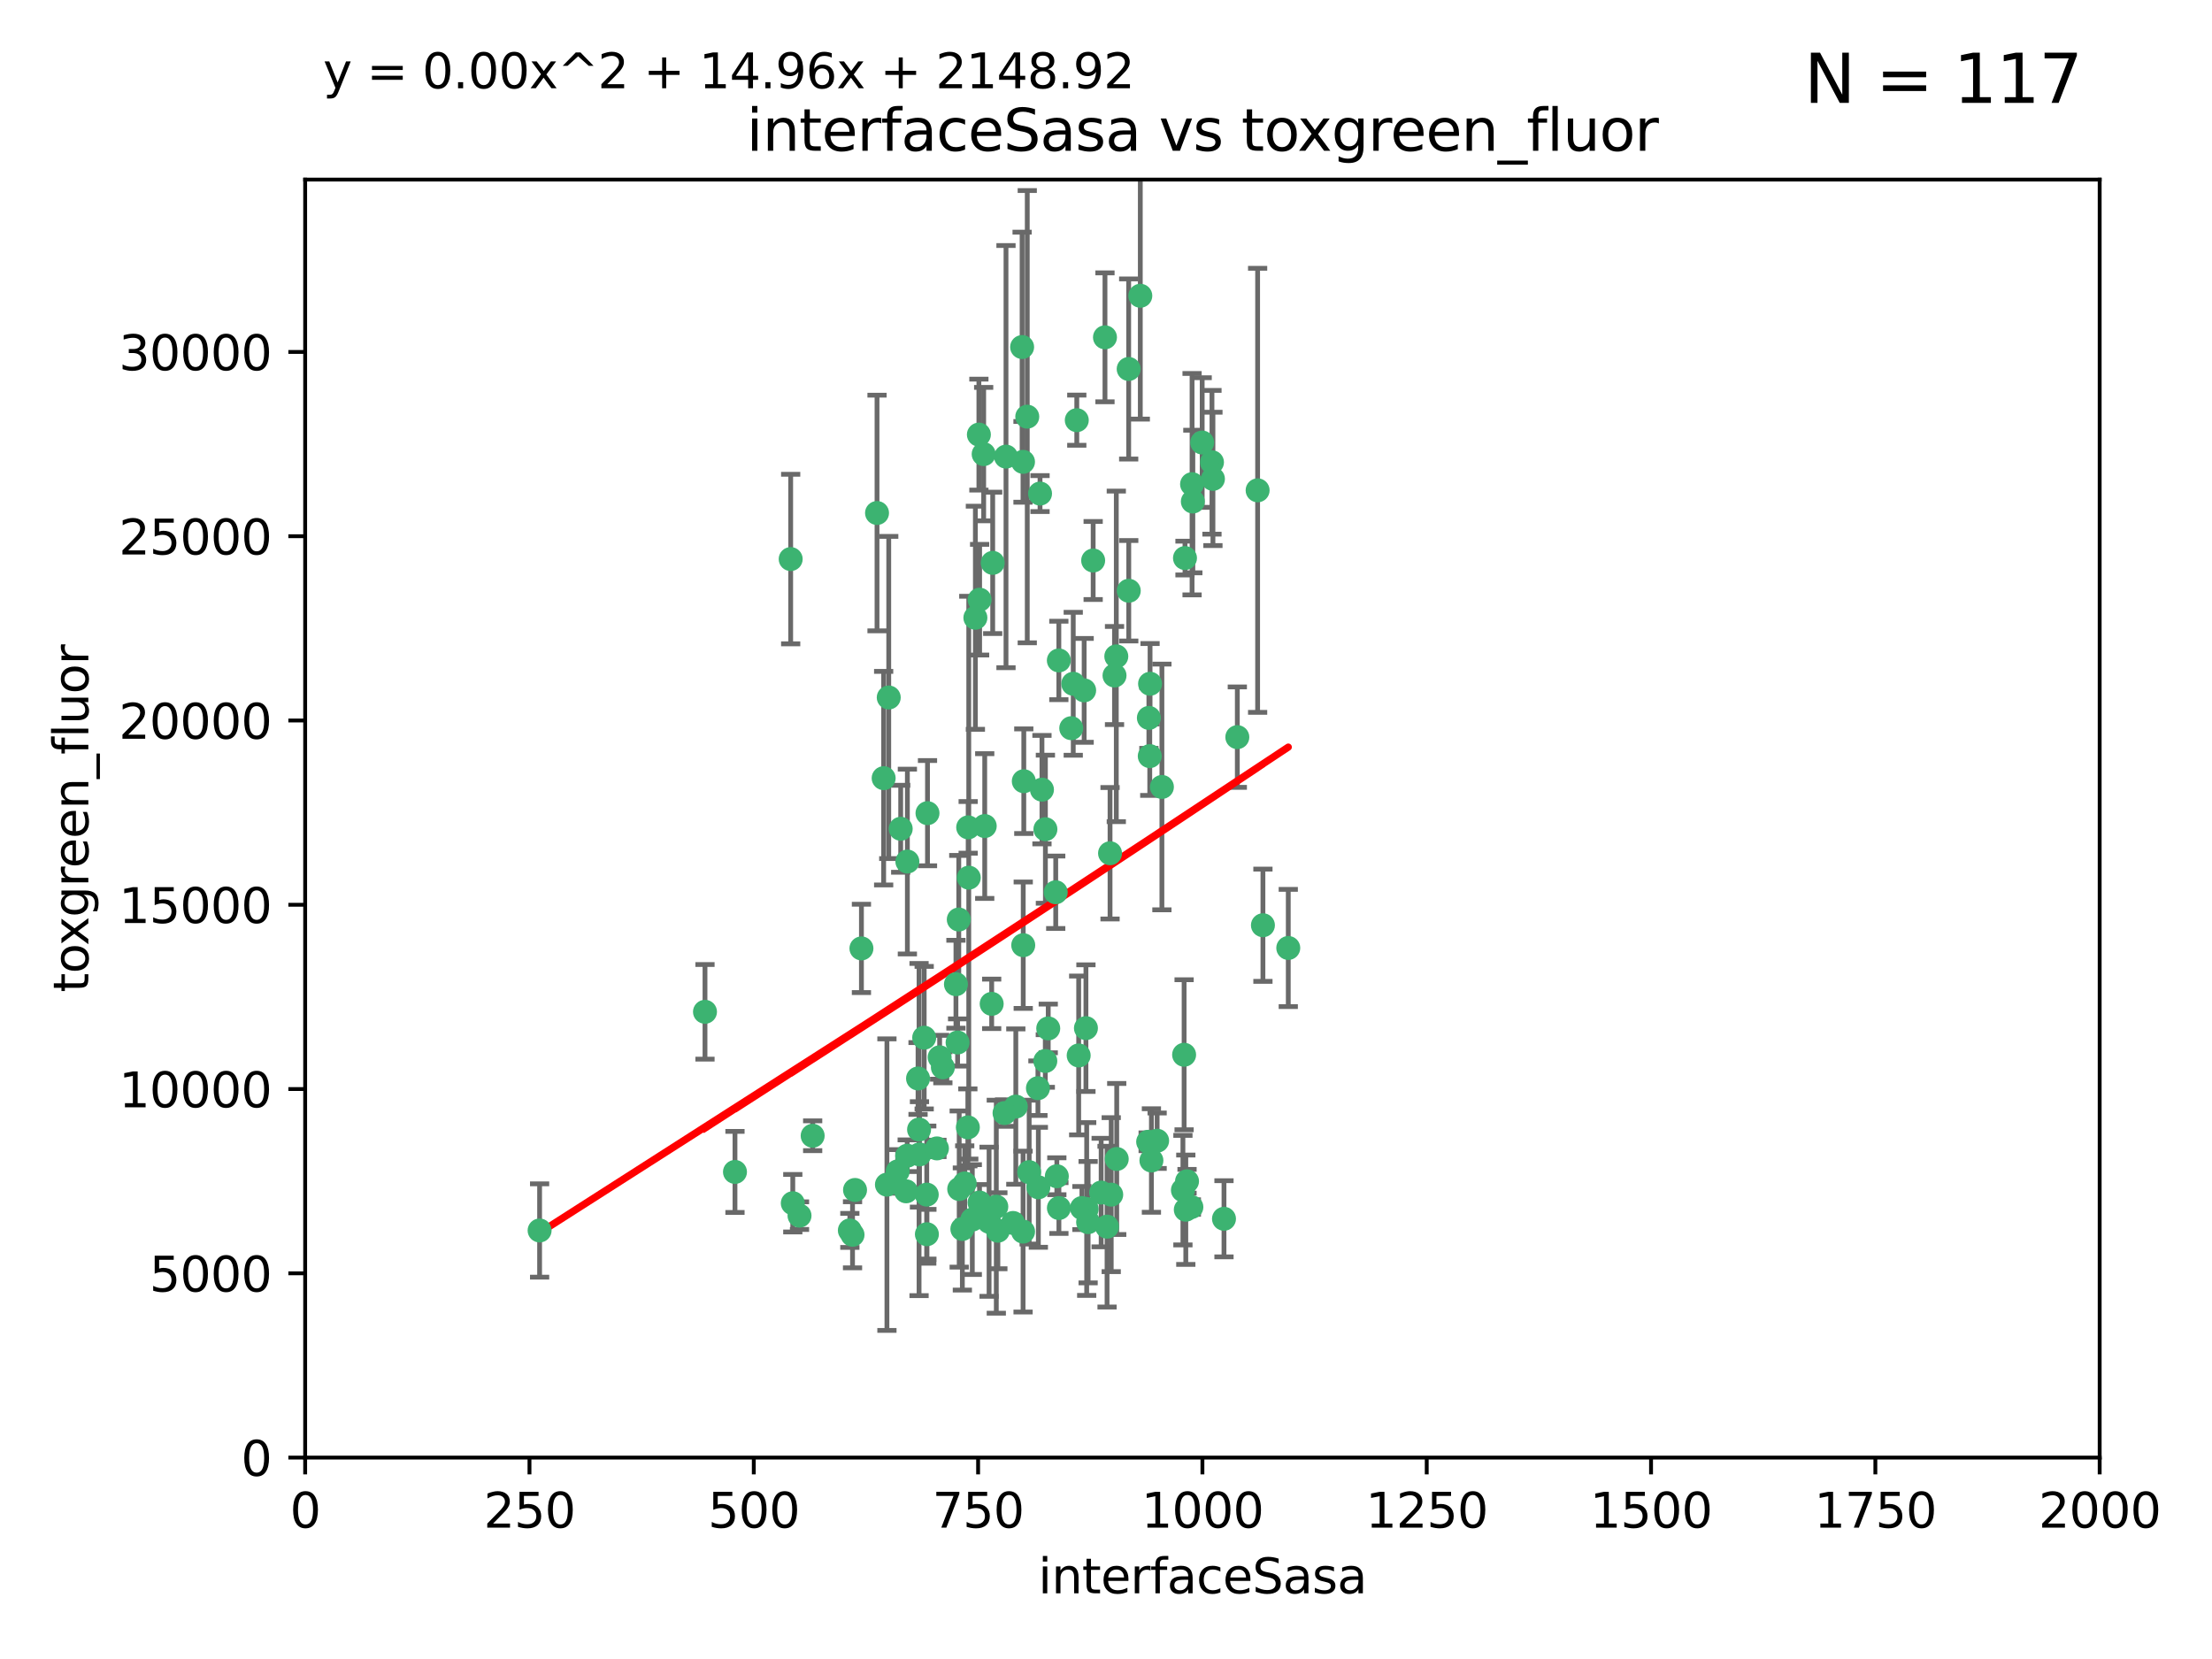 <?xml version="1.0" encoding="utf-8" standalone="no"?>
<!DOCTYPE svg PUBLIC "-//W3C//DTD SVG 1.1//EN"
  "http://www.w3.org/Graphics/SVG/1.1/DTD/svg11.dtd">
<svg xmlns:xlink="http://www.w3.org/1999/xlink" width="460.8pt" height="345.6pt" viewBox="0 0 460.8 345.6" xmlns="http://www.w3.org/2000/svg" version="1.1">
 <defs>
  <style type="text/css">*{stroke-linejoin: round; stroke-linecap: butt}</style>
 </defs>
 <g id="figure_1">
  <g id="patch_1">
   <path d="M 0 345.6 
L 460.8 345.6 
L 460.8 0 
L 0 0 
z
" style="fill: #ffffff"/>
  </g>
  <g id="axes_1">
   <g id="patch_2">
    <path d="M 63.571 303.64 
L 437.4 303.64 
L 437.4 37.411 
L 63.571 37.411 
z
" style="fill: #ffffff"/>
   </g>
   <g id="PathCollection_1">
    <defs>
     <path id="me88a72e09f" d="M 0 1.118 
C 0.297 1.118 0.581 1 0.791 0.791 
C 1 0.581 1.118 0.297 1.118 0 
C 1.118 -0.297 1 -0.581 0.791 -0.791 
C 0.581 -1 0.297 -1.118 0 -1.118 
C -0.297 -1.118 -0.581 -1 -0.791 -0.791 
C -1 -0.581 -1.118 -0.297 -1.118 0 
C -1.118 0.297 -1 0.581 -0.791 0.791 
C -0.581 1 -0.297 1.118 0 1.118 
z
" style="stroke: #3cb371"/>
    </defs>
    <g clip-path="url(#p121fd8f7bf)">
     <use xlink:href="#me88a72e09f" x="212.925" y="72.294" style="fill: #3cb371; stroke: #3cb371"/>
     <use xlink:href="#me88a72e09f" x="232.546" y="136.733" style="fill: #3cb371; stroke: #3cb371"/>
     <use xlink:href="#me88a72e09f" x="250.437" y="92.187" style="fill: #3cb371; stroke: #3cb371"/>
     <use xlink:href="#me88a72e09f" x="261.986" y="102.144" style="fill: #3cb371; stroke: #3cb371"/>
     <use xlink:href="#me88a72e09f" x="252.676" y="99.763" style="fill: #3cb371; stroke: #3cb371"/>
     <use xlink:href="#me88a72e09f" x="191.458" y="235.304" style="fill: #3cb371; stroke: #3cb371"/>
     <use xlink:href="#me88a72e09f" x="230.187" y="70.271" style="fill: #3cb371; stroke: #3cb371"/>
     <use xlink:href="#me88a72e09f" x="246.854" y="116.252" style="fill: #3cb371; stroke: #3cb371"/>
     <use xlink:href="#me88a72e09f" x="235.142" y="123.063" style="fill: #3cb371; stroke: #3cb371"/>
     <use xlink:href="#me88a72e09f" x="223.161" y="151.693" style="fill: #3cb371; stroke: #3cb371"/>
     <use xlink:href="#me88a72e09f" x="242.046" y="163.936" style="fill: #3cb371; stroke: #3cb371"/>
     <use xlink:href="#me88a72e09f" x="248.491" y="104.476" style="fill: #3cb371; stroke: #3cb371"/>
     <use xlink:href="#me88a72e09f" x="225.848" y="143.815" style="fill: #3cb371; stroke: #3cb371"/>
     <use xlink:href="#me88a72e09f" x="227.725" y="116.762" style="fill: #3cb371; stroke: #3cb371"/>
     <use xlink:href="#me88a72e09f" x="235.125" y="76.865" style="fill: #3cb371; stroke: #3cb371"/>
     <use xlink:href="#me88a72e09f" x="237.546" y="61.614" style="fill: #3cb371; stroke: #3cb371"/>
     <use xlink:href="#me88a72e09f" x="257.757" y="153.559" style="fill: #3cb371; stroke: #3cb371"/>
     <use xlink:href="#me88a72e09f" x="216.658" y="102.821" style="fill: #3cb371; stroke: #3cb371"/>
     <use xlink:href="#me88a72e09f" x="204.916" y="94.6" style="fill: #3cb371; stroke: #3cb371"/>
     <use xlink:href="#me88a72e09f" x="213.275" y="162.741" style="fill: #3cb371; stroke: #3cb371"/>
     <use xlink:href="#me88a72e09f" x="206.796" y="117.254" style="fill: #3cb371; stroke: #3cb371"/>
     <use xlink:href="#me88a72e09f" x="206.585" y="209.121" style="fill: #3cb371; stroke: #3cb371"/>
     <use xlink:href="#me88a72e09f" x="239.86" y="241.753" style="fill: #3cb371; stroke: #3cb371"/>
     <use xlink:href="#me88a72e09f" x="213.159" y="196.901" style="fill: #3cb371; stroke: #3cb371"/>
     <use xlink:href="#me88a72e09f" x="217.777" y="172.74" style="fill: #3cb371; stroke: #3cb371"/>
     <use xlink:href="#me88a72e09f" x="239.183" y="237.854" style="fill: #3cb371; stroke: #3cb371"/>
     <use xlink:href="#me88a72e09f" x="220.577" y="137.58" style="fill: #3cb371; stroke: #3cb371"/>
     <use xlink:href="#me88a72e09f" x="217.06" y="164.499" style="fill: #3cb371; stroke: #3cb371"/>
     <use xlink:href="#me88a72e09f" x="223.577" y="142.442" style="fill: #3cb371; stroke: #3cb371"/>
     <use xlink:href="#me88a72e09f" x="184.763" y="246.782" style="fill: #3cb371; stroke: #3cb371"/>
     <use xlink:href="#me88a72e09f" x="203.92" y="90.534" style="fill: #3cb371; stroke: #3cb371"/>
     <use xlink:href="#me88a72e09f" x="247.024" y="252.006" style="fill: #3cb371; stroke: #3cb371"/>
     <use xlink:href="#me88a72e09f" x="239.332" y="149.553" style="fill: #3cb371; stroke: #3cb371"/>
     <use xlink:href="#me88a72e09f" x="204.073" y="124.926" style="fill: #3cb371; stroke: #3cb371"/>
     <use xlink:href="#me88a72e09f" x="248.329" y="100.862" style="fill: #3cb371; stroke: #3cb371"/>
     <use xlink:href="#me88a72e09f" x="182.701" y="106.867" style="fill: #3cb371; stroke: #3cb371"/>
     <use xlink:href="#me88a72e09f" x="239.579" y="142.44" style="fill: #3cb371; stroke: #3cb371"/>
     <use xlink:href="#me88a72e09f" x="226.377" y="251.856" style="fill: #3cb371; stroke: #3cb371"/>
     <use xlink:href="#me88a72e09f" x="247.28" y="246.08" style="fill: #3cb371; stroke: #3cb371"/>
     <use xlink:href="#me88a72e09f" x="216.22" y="226.692" style="fill: #3cb371; stroke: #3cb371"/>
     <use xlink:href="#me88a72e09f" x="207.873" y="256.385" style="fill: #3cb371; stroke: #3cb371"/>
     <use xlink:href="#me88a72e09f" x="213.998" y="86.8" style="fill: #3cb371; stroke: #3cb371"/>
     <use xlink:href="#me88a72e09f" x="188.766" y="248.172" style="fill: #3cb371; stroke: #3cb371"/>
     <use xlink:href="#me88a72e09f" x="232.635" y="241.437" style="fill: #3cb371; stroke: #3cb371"/>
     <use xlink:href="#me88a72e09f" x="263.091" y="192.743" style="fill: #3cb371; stroke: #3cb371"/>
     <use xlink:href="#me88a72e09f" x="211.613" y="230.522" style="fill: #3cb371; stroke: #3cb371"/>
     <use xlink:href="#me88a72e09f" x="252.476" y="96.298" style="fill: #3cb371; stroke: #3cb371"/>
     <use xlink:href="#me88a72e09f" x="220.589" y="251.655" style="fill: #3cb371; stroke: #3cb371"/>
     <use xlink:href="#me88a72e09f" x="214.396" y="244.178" style="fill: #3cb371; stroke: #3cb371"/>
     <use xlink:href="#me88a72e09f" x="203.191" y="128.689" style="fill: #3cb371; stroke: #3cb371"/>
     <use xlink:href="#me88a72e09f" x="230.62" y="255.535" style="fill: #3cb371; stroke: #3cb371"/>
     <use xlink:href="#me88a72e09f" x="219.927" y="185.876" style="fill: #3cb371; stroke: #3cb371"/>
     <use xlink:href="#me88a72e09f" x="178.12" y="247.891" style="fill: #3cb371; stroke: #3cb371"/>
     <use xlink:href="#me88a72e09f" x="226.22" y="214.179" style="fill: #3cb371; stroke: #3cb371"/>
     <use xlink:href="#me88a72e09f" x="218.368" y="214.241" style="fill: #3cb371; stroke: #3cb371"/>
     <use xlink:href="#me88a72e09f" x="209.568" y="95.121" style="fill: #3cb371; stroke: #3cb371"/>
     <use xlink:href="#me88a72e09f" x="248.185" y="251.452" style="fill: #3cb371; stroke: #3cb371"/>
     <use xlink:href="#me88a72e09f" x="220.157" y="245.034" style="fill: #3cb371; stroke: #3cb371"/>
     <use xlink:href="#me88a72e09f" x="213.11" y="96.211" style="fill: #3cb371; stroke: #3cb371"/>
     <use xlink:href="#me88a72e09f" x="189.023" y="179.478" style="fill: #3cb371; stroke: #3cb371"/>
     <use xlink:href="#me88a72e09f" x="246.424" y="247.93" style="fill: #3cb371; stroke: #3cb371"/>
     <use xlink:href="#me88a72e09f" x="193.215" y="169.397" style="fill: #3cb371; stroke: #3cb371"/>
     <use xlink:href="#me88a72e09f" x="199.14" y="205.029" style="fill: #3cb371; stroke: #3cb371"/>
     <use xlink:href="#me88a72e09f" x="226.676" y="254.598" style="fill: #3cb371; stroke: #3cb371"/>
     <use xlink:href="#me88a72e09f" x="209.265" y="231.871" style="fill: #3cb371; stroke: #3cb371"/>
     <use xlink:href="#me88a72e09f" x="268.37" y="197.478" style="fill: #3cb371; stroke: #3cb371"/>
     <use xlink:href="#me88a72e09f" x="224.314" y="87.531" style="fill: #3cb371; stroke: #3cb371"/>
     <use xlink:href="#me88a72e09f" x="216.308" y="247.337" style="fill: #3cb371; stroke: #3cb371"/>
     <use xlink:href="#me88a72e09f" x="231.488" y="248.866" style="fill: #3cb371; stroke: #3cb371"/>
     <use xlink:href="#me88a72e09f" x="239.516" y="157.513" style="fill: #3cb371; stroke: #3cb371"/>
     <use xlink:href="#me88a72e09f" x="201.813" y="182.831" style="fill: #3cb371; stroke: #3cb371"/>
     <use xlink:href="#me88a72e09f" x="229.39" y="248.434" style="fill: #3cb371; stroke: #3cb371"/>
     <use xlink:href="#me88a72e09f" x="231.243" y="177.75" style="fill: #3cb371; stroke: #3cb371"/>
     <use xlink:href="#me88a72e09f" x="164.714" y="116.464" style="fill: #3cb371; stroke: #3cb371"/>
     <use xlink:href="#me88a72e09f" x="224.71" y="219.87" style="fill: #3cb371; stroke: #3cb371"/>
     <use xlink:href="#me88a72e09f" x="205.136" y="172.082" style="fill: #3cb371; stroke: #3cb371"/>
     <use xlink:href="#me88a72e09f" x="213.125" y="256.562" style="fill: #3cb371; stroke: #3cb371"/>
     <use xlink:href="#me88a72e09f" x="201.621" y="234.855" style="fill: #3cb371; stroke: #3cb371"/>
     <use xlink:href="#me88a72e09f" x="201.69" y="172.356" style="fill: #3cb371; stroke: #3cb371"/>
     <use xlink:href="#me88a72e09f" x="246.671" y="219.725" style="fill: #3cb371; stroke: #3cb371"/>
     <use xlink:href="#me88a72e09f" x="191.542" y="240.483" style="fill: #3cb371; stroke: #3cb371"/>
     <use xlink:href="#me88a72e09f" x="199.731" y="191.554" style="fill: #3cb371; stroke: #3cb371"/>
     <use xlink:href="#me88a72e09f" x="196.417" y="222.343" style="fill: #3cb371; stroke: #3cb371"/>
     <use xlink:href="#me88a72e09f" x="199.821" y="247.697" style="fill: #3cb371; stroke: #3cb371"/>
     <use xlink:href="#me88a72e09f" x="185.142" y="145.3" style="fill: #3cb371; stroke: #3cb371"/>
     <use xlink:href="#me88a72e09f" x="206.043" y="254.514" style="fill: #3cb371; stroke: #3cb371"/>
     <use xlink:href="#me88a72e09f" x="192.525" y="216.17" style="fill: #3cb371; stroke: #3cb371"/>
     <use xlink:href="#me88a72e09f" x="254.979" y="253.898" style="fill: #3cb371; stroke: #3cb371"/>
     <use xlink:href="#me88a72e09f" x="184.082" y="162.105" style="fill: #3cb371; stroke: #3cb371"/>
     <use xlink:href="#me88a72e09f" x="232.174" y="140.722" style="fill: #3cb371; stroke: #3cb371"/>
     <use xlink:href="#me88a72e09f" x="200.477" y="256.018" style="fill: #3cb371; stroke: #3cb371"/>
     <use xlink:href="#me88a72e09f" x="179.453" y="197.571" style="fill: #3cb371; stroke: #3cb371"/>
     <use xlink:href="#me88a72e09f" x="211.034" y="254.764" style="fill: #3cb371; stroke: #3cb371"/>
     <use xlink:href="#me88a72e09f" x="177.598" y="257.228" style="fill: #3cb371; stroke: #3cb371"/>
     <use xlink:href="#me88a72e09f" x="241.052" y="237.633" style="fill: #3cb371; stroke: #3cb371"/>
     <use xlink:href="#me88a72e09f" x="165.152" y="250.652" style="fill: #3cb371; stroke: #3cb371"/>
     <use xlink:href="#me88a72e09f" x="193.088" y="257.112" style="fill: #3cb371; stroke: #3cb371"/>
     <use xlink:href="#me88a72e09f" x="112.41" y="256.331" style="fill: #3cb371; stroke: #3cb371"/>
     <use xlink:href="#me88a72e09f" x="202.548" y="254.057" style="fill: #3cb371; stroke: #3cb371"/>
     <use xlink:href="#me88a72e09f" x="217.757" y="221.023" style="fill: #3cb371; stroke: #3cb371"/>
     <use xlink:href="#me88a72e09f" x="169.294" y="236.599" style="fill: #3cb371; stroke: #3cb371"/>
     <use xlink:href="#me88a72e09f" x="191.245" y="224.667" style="fill: #3cb371; stroke: #3cb371"/>
     <use xlink:href="#me88a72e09f" x="207.548" y="251.374" style="fill: #3cb371; stroke: #3cb371"/>
     <use xlink:href="#me88a72e09f" x="166.554" y="253.241" style="fill: #3cb371; stroke: #3cb371"/>
     <use xlink:href="#me88a72e09f" x="195.181" y="239.234" style="fill: #3cb371; stroke: #3cb371"/>
     <use xlink:href="#me88a72e09f" x="187.002" y="244.025" style="fill: #3cb371; stroke: #3cb371"/>
     <use xlink:href="#me88a72e09f" x="204.052" y="250.509" style="fill: #3cb371; stroke: #3cb371"/>
     <use xlink:href="#me88a72e09f" x="195.744" y="220.252" style="fill: #3cb371; stroke: #3cb371"/>
     <use xlink:href="#me88a72e09f" x="187.632" y="172.649" style="fill: #3cb371; stroke: #3cb371"/>
     <use xlink:href="#me88a72e09f" x="177.039" y="256.316" style="fill: #3cb371; stroke: #3cb371"/>
     <use xlink:href="#me88a72e09f" x="188.987" y="240.757" style="fill: #3cb371; stroke: #3cb371"/>
     <use xlink:href="#me88a72e09f" x="200.968" y="246.532" style="fill: #3cb371; stroke: #3cb371"/>
     <use xlink:href="#me88a72e09f" x="199.484" y="217.17" style="fill: #3cb371; stroke: #3cb371"/>
     <use xlink:href="#me88a72e09f" x="153.109" y="244.135" style="fill: #3cb371; stroke: #3cb371"/>
     <use xlink:href="#me88a72e09f" x="193.058" y="248.861" style="fill: #3cb371; stroke: #3cb371"/>
     <use xlink:href="#me88a72e09f" x="225.383" y="251.653" style="fill: #3cb371; stroke: #3cb371"/>
     <use xlink:href="#me88a72e09f" x="146.862" y="210.779" style="fill: #3cb371; stroke: #3cb371"/>
    </g>
   </g>
   <g id="matplotlib.axis_1">
    <g id="xtick_1">
     <g id="line2d_1">
      <defs>
       <path id="mbf34ba1a3d" d="M 0 0 
L 0 3.5 
" style="stroke: #000000; stroke-width: 0.8"/>
      </defs>
      <g>
       <use xlink:href="#mbf34ba1a3d" x="63.571" y="303.64" style="stroke: #000000; stroke-width: 0.8"/>
      </g>
     </g>
     <g id="text_1">
      <!-- 0 -->
      <g transform="translate(60.39 318.238)scale(0.1 -0.1)">
       <defs>
        <path id="DejaVuSans-30" d="M 2034 4250 
Q 1547 4250 1301 3770 
Q 1056 3291 1056 2328 
Q 1056 1369 1301 889 
Q 1547 409 2034 409 
Q 2525 409 2770 889 
Q 3016 1369 3016 2328 
Q 3016 3291 2770 3770 
Q 2525 4250 2034 4250 
z
M 2034 4750 
Q 2819 4750 3233 4129 
Q 3647 3509 3647 2328 
Q 3647 1150 3233 529 
Q 2819 -91 2034 -91 
Q 1250 -91 836 529 
Q 422 1150 422 2328 
Q 422 3509 836 4129 
Q 1250 4750 2034 4750 
z
" transform="scale(0.016)"/>
       </defs>
       <use xlink:href="#DejaVuSans-30"/>
      </g>
     </g>
    </g>
    <g id="xtick_2">
     <g id="line2d_2">
      <g>
       <use xlink:href="#mbf34ba1a3d" x="110.3" y="303.64" style="stroke: #000000; stroke-width: 0.8"/>
      </g>
     </g>
     <g id="text_2">
      <!-- 250 -->
      <g transform="translate(100.756 318.238)scale(0.1 -0.1)">
       <defs>
        <path id="DejaVuSans-32" d="M 1228 531 
L 3431 531 
L 3431 0 
L 469 0 
L 469 531 
Q 828 903 1448 1529 
Q 2069 2156 2228 2338 
Q 2531 2678 2651 2914 
Q 2772 3150 2772 3378 
Q 2772 3750 2511 3984 
Q 2250 4219 1831 4219 
Q 1534 4219 1204 4116 
Q 875 4013 500 3803 
L 500 4441 
Q 881 4594 1212 4672 
Q 1544 4750 1819 4750 
Q 2544 4750 2975 4387 
Q 3406 4025 3406 3419 
Q 3406 3131 3298 2873 
Q 3191 2616 2906 2266 
Q 2828 2175 2409 1742 
Q 1991 1309 1228 531 
z
" transform="scale(0.016)"/>
        <path id="DejaVuSans-35" d="M 691 4666 
L 3169 4666 
L 3169 4134 
L 1269 4134 
L 1269 2991 
Q 1406 3038 1543 3061 
Q 1681 3084 1819 3084 
Q 2600 3084 3056 2656 
Q 3513 2228 3513 1497 
Q 3513 744 3044 326 
Q 2575 -91 1722 -91 
Q 1428 -91 1123 -41 
Q 819 9 494 109 
L 494 744 
Q 775 591 1075 516 
Q 1375 441 1709 441 
Q 2250 441 2565 725 
Q 2881 1009 2881 1497 
Q 2881 1984 2565 2268 
Q 2250 2553 1709 2553 
Q 1456 2553 1204 2497 
Q 953 2441 691 2322 
L 691 4666 
z
" transform="scale(0.016)"/>
       </defs>
       <use xlink:href="#DejaVuSans-32"/>
       <use xlink:href="#DejaVuSans-35" x="63.623"/>
       <use xlink:href="#DejaVuSans-30" x="127.246"/>
      </g>
     </g>
    </g>
    <g id="xtick_3">
     <g id="line2d_3">
      <g>
       <use xlink:href="#mbf34ba1a3d" x="157.028" y="303.64" style="stroke: #000000; stroke-width: 0.8"/>
      </g>
     </g>
     <g id="text_3">
      <!-- 500 -->
      <g transform="translate(147.485 318.238)scale(0.1 -0.1)">
       <use xlink:href="#DejaVuSans-35"/>
       <use xlink:href="#DejaVuSans-30" x="63.623"/>
       <use xlink:href="#DejaVuSans-30" x="127.246"/>
      </g>
     </g>
    </g>
    <g id="xtick_4">
     <g id="line2d_4">
      <g>
       <use xlink:href="#mbf34ba1a3d" x="203.757" y="303.64" style="stroke: #000000; stroke-width: 0.8"/>
      </g>
     </g>
     <g id="text_4">
      <!-- 750 -->
      <g transform="translate(194.213 318.238)scale(0.1 -0.1)">
       <defs>
        <path id="DejaVuSans-37" d="M 525 4666 
L 3525 4666 
L 3525 4397 
L 1831 0 
L 1172 0 
L 2766 4134 
L 525 4134 
L 525 4666 
z
" transform="scale(0.016)"/>
       </defs>
       <use xlink:href="#DejaVuSans-37"/>
       <use xlink:href="#DejaVuSans-35" x="63.623"/>
       <use xlink:href="#DejaVuSans-30" x="127.246"/>
      </g>
     </g>
    </g>
    <g id="xtick_5">
     <g id="line2d_5">
      <g>
       <use xlink:href="#mbf34ba1a3d" x="250.486" y="303.64" style="stroke: #000000; stroke-width: 0.8"/>
      </g>
     </g>
     <g id="text_5">
      <!-- 1000 -->
      <g transform="translate(237.761 318.238)scale(0.1 -0.1)">
       <defs>
        <path id="DejaVuSans-31" d="M 794 531 
L 1825 531 
L 1825 4091 
L 703 3866 
L 703 4441 
L 1819 4666 
L 2450 4666 
L 2450 531 
L 3481 531 
L 3481 0 
L 794 0 
L 794 531 
z
" transform="scale(0.016)"/>
       </defs>
       <use xlink:href="#DejaVuSans-31"/>
       <use xlink:href="#DejaVuSans-30" x="63.623"/>
       <use xlink:href="#DejaVuSans-30" x="127.246"/>
       <use xlink:href="#DejaVuSans-30" x="190.869"/>
      </g>
     </g>
    </g>
    <g id="xtick_6">
     <g id="line2d_6">
      <g>
       <use xlink:href="#mbf34ba1a3d" x="297.214" y="303.64" style="stroke: #000000; stroke-width: 0.8"/>
      </g>
     </g>
     <g id="text_6">
      <!-- 1250 -->
      <g transform="translate(284.489 318.238)scale(0.1 -0.1)">
       <use xlink:href="#DejaVuSans-31"/>
       <use xlink:href="#DejaVuSans-32" x="63.623"/>
       <use xlink:href="#DejaVuSans-35" x="127.246"/>
       <use xlink:href="#DejaVuSans-30" x="190.869"/>
      </g>
     </g>
    </g>
    <g id="xtick_7">
     <g id="line2d_7">
      <g>
       <use xlink:href="#mbf34ba1a3d" x="343.943" y="303.64" style="stroke: #000000; stroke-width: 0.8"/>
      </g>
     </g>
     <g id="text_7">
      <!-- 1500 -->
      <g transform="translate(331.218 318.238)scale(0.1 -0.1)">
       <use xlink:href="#DejaVuSans-31"/>
       <use xlink:href="#DejaVuSans-35" x="63.623"/>
       <use xlink:href="#DejaVuSans-30" x="127.246"/>
       <use xlink:href="#DejaVuSans-30" x="190.869"/>
      </g>
     </g>
    </g>
    <g id="xtick_8">
     <g id="line2d_8">
      <g>
       <use xlink:href="#mbf34ba1a3d" x="390.671" y="303.64" style="stroke: #000000; stroke-width: 0.8"/>
      </g>
     </g>
     <g id="text_8">
      <!-- 1750 -->
      <g transform="translate(377.946 318.238)scale(0.1 -0.1)">
       <use xlink:href="#DejaVuSans-31"/>
       <use xlink:href="#DejaVuSans-37" x="63.623"/>
       <use xlink:href="#DejaVuSans-35" x="127.246"/>
       <use xlink:href="#DejaVuSans-30" x="190.869"/>
      </g>
     </g>
    </g>
    <g id="xtick_9">
     <g id="line2d_9">
      <g>
       <use xlink:href="#mbf34ba1a3d" x="437.4" y="303.64" style="stroke: #000000; stroke-width: 0.8"/>
      </g>
     </g>
     <g id="text_9">
      <!-- 2000 -->
      <g transform="translate(424.675 318.238)scale(0.1 -0.1)">
       <use xlink:href="#DejaVuSans-32"/>
       <use xlink:href="#DejaVuSans-30" x="63.623"/>
       <use xlink:href="#DejaVuSans-30" x="127.246"/>
       <use xlink:href="#DejaVuSans-30" x="190.869"/>
      </g>
     </g>
    </g>
    <g id="text_10">
     <!-- interfaceSasa -->
     <g transform="translate(216.279 331.917)scale(0.1 -0.1)">
      <defs>
       <path id="DejaVuSans-69" d="M 603 3500 
L 1178 3500 
L 1178 0 
L 603 0 
L 603 3500 
z
M 603 4863 
L 1178 4863 
L 1178 4134 
L 603 4134 
L 603 4863 
z
" transform="scale(0.016)"/>
       <path id="DejaVuSans-6e" d="M 3513 2113 
L 3513 0 
L 2938 0 
L 2938 2094 
Q 2938 2591 2744 2837 
Q 2550 3084 2163 3084 
Q 1697 3084 1428 2787 
Q 1159 2491 1159 1978 
L 1159 0 
L 581 0 
L 581 3500 
L 1159 3500 
L 1159 2956 
Q 1366 3272 1645 3428 
Q 1925 3584 2291 3584 
Q 2894 3584 3203 3211 
Q 3513 2838 3513 2113 
z
" transform="scale(0.016)"/>
       <path id="DejaVuSans-74" d="M 1172 4494 
L 1172 3500 
L 2356 3500 
L 2356 3053 
L 1172 3053 
L 1172 1153 
Q 1172 725 1289 603 
Q 1406 481 1766 481 
L 2356 481 
L 2356 0 
L 1766 0 
Q 1100 0 847 248 
Q 594 497 594 1153 
L 594 3053 
L 172 3053 
L 172 3500 
L 594 3500 
L 594 4494 
L 1172 4494 
z
" transform="scale(0.016)"/>
       <path id="DejaVuSans-65" d="M 3597 1894 
L 3597 1613 
L 953 1613 
Q 991 1019 1311 708 
Q 1631 397 2203 397 
Q 2534 397 2845 478 
Q 3156 559 3463 722 
L 3463 178 
Q 3153 47 2828 -22 
Q 2503 -91 2169 -91 
Q 1331 -91 842 396 
Q 353 884 353 1716 
Q 353 2575 817 3079 
Q 1281 3584 2069 3584 
Q 2775 3584 3186 3129 
Q 3597 2675 3597 1894 
z
M 3022 2063 
Q 3016 2534 2758 2815 
Q 2500 3097 2075 3097 
Q 1594 3097 1305 2825 
Q 1016 2553 972 2059 
L 3022 2063 
z
" transform="scale(0.016)"/>
       <path id="DejaVuSans-72" d="M 2631 2963 
Q 2534 3019 2420 3045 
Q 2306 3072 2169 3072 
Q 1681 3072 1420 2755 
Q 1159 2438 1159 1844 
L 1159 0 
L 581 0 
L 581 3500 
L 1159 3500 
L 1159 2956 
Q 1341 3275 1631 3429 
Q 1922 3584 2338 3584 
Q 2397 3584 2469 3576 
Q 2541 3569 2628 3553 
L 2631 2963 
z
" transform="scale(0.016)"/>
       <path id="DejaVuSans-66" d="M 2375 4863 
L 2375 4384 
L 1825 4384 
Q 1516 4384 1395 4259 
Q 1275 4134 1275 3809 
L 1275 3500 
L 2222 3500 
L 2222 3053 
L 1275 3053 
L 1275 0 
L 697 0 
L 697 3053 
L 147 3053 
L 147 3500 
L 697 3500 
L 697 3744 
Q 697 4328 969 4595 
Q 1241 4863 1831 4863 
L 2375 4863 
z
" transform="scale(0.016)"/>
       <path id="DejaVuSans-61" d="M 2194 1759 
Q 1497 1759 1228 1600 
Q 959 1441 959 1056 
Q 959 750 1161 570 
Q 1363 391 1709 391 
Q 2188 391 2477 730 
Q 2766 1069 2766 1631 
L 2766 1759 
L 2194 1759 
z
M 3341 1997 
L 3341 0 
L 2766 0 
L 2766 531 
Q 2569 213 2275 61 
Q 1981 -91 1556 -91 
Q 1019 -91 701 211 
Q 384 513 384 1019 
Q 384 1609 779 1909 
Q 1175 2209 1959 2209 
L 2766 2209 
L 2766 2266 
Q 2766 2663 2505 2880 
Q 2244 3097 1772 3097 
Q 1472 3097 1187 3025 
Q 903 2953 641 2809 
L 641 3341 
Q 956 3463 1253 3523 
Q 1550 3584 1831 3584 
Q 2591 3584 2966 3190 
Q 3341 2797 3341 1997 
z
" transform="scale(0.016)"/>
       <path id="DejaVuSans-63" d="M 3122 3366 
L 3122 2828 
Q 2878 2963 2633 3030 
Q 2388 3097 2138 3097 
Q 1578 3097 1268 2742 
Q 959 2388 959 1747 
Q 959 1106 1268 751 
Q 1578 397 2138 397 
Q 2388 397 2633 464 
Q 2878 531 3122 666 
L 3122 134 
Q 2881 22 2623 -34 
Q 2366 -91 2075 -91 
Q 1284 -91 818 406 
Q 353 903 353 1747 
Q 353 2603 823 3093 
Q 1294 3584 2113 3584 
Q 2378 3584 2631 3529 
Q 2884 3475 3122 3366 
z
" transform="scale(0.016)"/>
       <path id="DejaVuSans-53" d="M 3425 4513 
L 3425 3897 
Q 3066 4069 2747 4153 
Q 2428 4238 2131 4238 
Q 1616 4238 1336 4038 
Q 1056 3838 1056 3469 
Q 1056 3159 1242 3001 
Q 1428 2844 1947 2747 
L 2328 2669 
Q 3034 2534 3370 2195 
Q 3706 1856 3706 1288 
Q 3706 609 3251 259 
Q 2797 -91 1919 -91 
Q 1588 -91 1214 -16 
Q 841 59 441 206 
L 441 856 
Q 825 641 1194 531 
Q 1563 422 1919 422 
Q 2459 422 2753 634 
Q 3047 847 3047 1241 
Q 3047 1584 2836 1778 
Q 2625 1972 2144 2069 
L 1759 2144 
Q 1053 2284 737 2584 
Q 422 2884 422 3419 
Q 422 4038 858 4394 
Q 1294 4750 2059 4750 
Q 2388 4750 2728 4690 
Q 3069 4631 3425 4513 
z
" transform="scale(0.016)"/>
       <path id="DejaVuSans-73" d="M 2834 3397 
L 2834 2853 
Q 2591 2978 2328 3040 
Q 2066 3103 1784 3103 
Q 1356 3103 1142 2972 
Q 928 2841 928 2578 
Q 928 2378 1081 2264 
Q 1234 2150 1697 2047 
L 1894 2003 
Q 2506 1872 2764 1633 
Q 3022 1394 3022 966 
Q 3022 478 2636 193 
Q 2250 -91 1575 -91 
Q 1294 -91 989 -36 
Q 684 19 347 128 
L 347 722 
Q 666 556 975 473 
Q 1284 391 1588 391 
Q 1994 391 2212 530 
Q 2431 669 2431 922 
Q 2431 1156 2273 1281 
Q 2116 1406 1581 1522 
L 1381 1569 
Q 847 1681 609 1914 
Q 372 2147 372 2553 
Q 372 3047 722 3315 
Q 1072 3584 1716 3584 
Q 2034 3584 2315 3537 
Q 2597 3491 2834 3397 
z
" transform="scale(0.016)"/>
      </defs>
      <use xlink:href="#DejaVuSans-69"/>
      <use xlink:href="#DejaVuSans-6e" x="27.783"/>
      <use xlink:href="#DejaVuSans-74" x="91.162"/>
      <use xlink:href="#DejaVuSans-65" x="130.371"/>
      <use xlink:href="#DejaVuSans-72" x="191.895"/>
      <use xlink:href="#DejaVuSans-66" x="233.008"/>
      <use xlink:href="#DejaVuSans-61" x="268.213"/>
      <use xlink:href="#DejaVuSans-63" x="329.492"/>
      <use xlink:href="#DejaVuSans-65" x="384.473"/>
      <use xlink:href="#DejaVuSans-53" x="445.996"/>
      <use xlink:href="#DejaVuSans-61" x="509.473"/>
      <use xlink:href="#DejaVuSans-73" x="570.752"/>
      <use xlink:href="#DejaVuSans-61" x="622.852"/>
     </g>
    </g>
   </g>
   <g id="matplotlib.axis_2">
    <g id="ytick_1">
     <g id="line2d_10">
      <defs>
       <path id="m0e45702916" d="M 0 0 
L -3.5 0 
" style="stroke: #000000; stroke-width: 0.8"/>
      </defs>
      <g>
       <use xlink:href="#m0e45702916" x="63.571" y="303.64" style="stroke: #000000; stroke-width: 0.8"/>
      </g>
     </g>
     <g id="text_11">
      <!-- 0 -->
      <g transform="translate(50.209 307.439)scale(0.1 -0.1)">
       <use xlink:href="#DejaVuSans-30"/>
      </g>
     </g>
    </g>
    <g id="ytick_2">
     <g id="line2d_11">
      <g>
       <use xlink:href="#m0e45702916" x="63.571" y="265.253" style="stroke: #000000; stroke-width: 0.8"/>
      </g>
     </g>
     <g id="text_12">
      <!-- 5000 -->
      <g transform="translate(31.121 269.052)scale(0.1 -0.1)">
       <use xlink:href="#DejaVuSans-35"/>
       <use xlink:href="#DejaVuSans-30" x="63.623"/>
       <use xlink:href="#DejaVuSans-30" x="127.246"/>
       <use xlink:href="#DejaVuSans-30" x="190.869"/>
      </g>
     </g>
    </g>
    <g id="ytick_3">
     <g id="line2d_12">
      <g>
       <use xlink:href="#m0e45702916" x="63.571" y="226.866" style="stroke: #000000; stroke-width: 0.8"/>
      </g>
     </g>
     <g id="text_13">
      <!-- 10000 -->
      <g transform="translate(24.759 230.665)scale(0.1 -0.1)">
       <use xlink:href="#DejaVuSans-31"/>
       <use xlink:href="#DejaVuSans-30" x="63.623"/>
       <use xlink:href="#DejaVuSans-30" x="127.246"/>
       <use xlink:href="#DejaVuSans-30" x="190.869"/>
       <use xlink:href="#DejaVuSans-30" x="254.492"/>
      </g>
     </g>
    </g>
    <g id="ytick_4">
     <g id="line2d_13">
      <g>
       <use xlink:href="#m0e45702916" x="63.571" y="188.479" style="stroke: #000000; stroke-width: 0.8"/>
      </g>
     </g>
     <g id="text_14">
      <!-- 15000 -->
      <g transform="translate(24.759 192.278)scale(0.1 -0.1)">
       <use xlink:href="#DejaVuSans-31"/>
       <use xlink:href="#DejaVuSans-35" x="63.623"/>
       <use xlink:href="#DejaVuSans-30" x="127.246"/>
       <use xlink:href="#DejaVuSans-30" x="190.869"/>
       <use xlink:href="#DejaVuSans-30" x="254.492"/>
      </g>
     </g>
    </g>
    <g id="ytick_5">
     <g id="line2d_14">
      <g>
       <use xlink:href="#m0e45702916" x="63.571" y="150.092" style="stroke: #000000; stroke-width: 0.8"/>
      </g>
     </g>
     <g id="text_15">
      <!-- 20000 -->
      <g transform="translate(24.759 153.891)scale(0.1 -0.1)">
       <use xlink:href="#DejaVuSans-32"/>
       <use xlink:href="#DejaVuSans-30" x="63.623"/>
       <use xlink:href="#DejaVuSans-30" x="127.246"/>
       <use xlink:href="#DejaVuSans-30" x="190.869"/>
       <use xlink:href="#DejaVuSans-30" x="254.492"/>
      </g>
     </g>
    </g>
    <g id="ytick_6">
     <g id="line2d_15">
      <g>
       <use xlink:href="#m0e45702916" x="63.571" y="111.705" style="stroke: #000000; stroke-width: 0.8"/>
      </g>
     </g>
     <g id="text_16">
      <!-- 25000 -->
      <g transform="translate(24.759 115.504)scale(0.1 -0.1)">
       <use xlink:href="#DejaVuSans-32"/>
       <use xlink:href="#DejaVuSans-35" x="63.623"/>
       <use xlink:href="#DejaVuSans-30" x="127.246"/>
       <use xlink:href="#DejaVuSans-30" x="190.869"/>
       <use xlink:href="#DejaVuSans-30" x="254.492"/>
      </g>
     </g>
    </g>
    <g id="ytick_7">
     <g id="line2d_16">
      <g>
       <use xlink:href="#m0e45702916" x="63.571" y="73.317" style="stroke: #000000; stroke-width: 0.8"/>
      </g>
     </g>
     <g id="text_17">
      <!-- 30000 -->
      <g transform="translate(24.759 77.117)scale(0.1 -0.1)">
       <defs>
        <path id="DejaVuSans-33" d="M 2597 2516 
Q 3050 2419 3304 2112 
Q 3559 1806 3559 1356 
Q 3559 666 3084 287 
Q 2609 -91 1734 -91 
Q 1441 -91 1130 -33 
Q 819 25 488 141 
L 488 750 
Q 750 597 1062 519 
Q 1375 441 1716 441 
Q 2309 441 2620 675 
Q 2931 909 2931 1356 
Q 2931 1769 2642 2001 
Q 2353 2234 1838 2234 
L 1294 2234 
L 1294 2753 
L 1863 2753 
Q 2328 2753 2575 2939 
Q 2822 3125 2822 3475 
Q 2822 3834 2567 4026 
Q 2313 4219 1838 4219 
Q 1578 4219 1281 4162 
Q 984 4106 628 3988 
L 628 4550 
Q 988 4650 1302 4700 
Q 1616 4750 1894 4750 
Q 2613 4750 3031 4423 
Q 3450 4097 3450 3541 
Q 3450 3153 3228 2886 
Q 3006 2619 2597 2516 
z
" transform="scale(0.016)"/>
       </defs>
       <use xlink:href="#DejaVuSans-33"/>
       <use xlink:href="#DejaVuSans-30" x="63.623"/>
       <use xlink:href="#DejaVuSans-30" x="127.246"/>
       <use xlink:href="#DejaVuSans-30" x="190.869"/>
       <use xlink:href="#DejaVuSans-30" x="254.492"/>
      </g>
     </g>
    </g>
    <g id="text_18">
     <!-- toxgreen_fluor -->
     <g transform="translate(18.401 206.72)rotate(-90)scale(0.1 -0.1)">
      <defs>
       <path id="DejaVuSans-6f" d="M 1959 3097 
Q 1497 3097 1228 2736 
Q 959 2375 959 1747 
Q 959 1119 1226 758 
Q 1494 397 1959 397 
Q 2419 397 2687 759 
Q 2956 1122 2956 1747 
Q 2956 2369 2687 2733 
Q 2419 3097 1959 3097 
z
M 1959 3584 
Q 2709 3584 3137 3096 
Q 3566 2609 3566 1747 
Q 3566 888 3137 398 
Q 2709 -91 1959 -91 
Q 1206 -91 779 398 
Q 353 888 353 1747 
Q 353 2609 779 3096 
Q 1206 3584 1959 3584 
z
" transform="scale(0.016)"/>
       <path id="DejaVuSans-78" d="M 3513 3500 
L 2247 1797 
L 3578 0 
L 2900 0 
L 1881 1375 
L 863 0 
L 184 0 
L 1544 1831 
L 300 3500 
L 978 3500 
L 1906 2253 
L 2834 3500 
L 3513 3500 
z
" transform="scale(0.016)"/>
       <path id="DejaVuSans-67" d="M 2906 1791 
Q 2906 2416 2648 2759 
Q 2391 3103 1925 3103 
Q 1463 3103 1205 2759 
Q 947 2416 947 1791 
Q 947 1169 1205 825 
Q 1463 481 1925 481 
Q 2391 481 2648 825 
Q 2906 1169 2906 1791 
z
M 3481 434 
Q 3481 -459 3084 -895 
Q 2688 -1331 1869 -1331 
Q 1566 -1331 1297 -1286 
Q 1028 -1241 775 -1147 
L 775 -588 
Q 1028 -725 1275 -790 
Q 1522 -856 1778 -856 
Q 2344 -856 2625 -561 
Q 2906 -266 2906 331 
L 2906 616 
Q 2728 306 2450 153 
Q 2172 0 1784 0 
Q 1141 0 747 490 
Q 353 981 353 1791 
Q 353 2603 747 3093 
Q 1141 3584 1784 3584 
Q 2172 3584 2450 3431 
Q 2728 3278 2906 2969 
L 2906 3500 
L 3481 3500 
L 3481 434 
z
" transform="scale(0.016)"/>
       <path id="DejaVuSans-5f" d="M 3263 -1063 
L 3263 -1509 
L -63 -1509 
L -63 -1063 
L 3263 -1063 
z
" transform="scale(0.016)"/>
       <path id="DejaVuSans-6c" d="M 603 4863 
L 1178 4863 
L 1178 0 
L 603 0 
L 603 4863 
z
" transform="scale(0.016)"/>
       <path id="DejaVuSans-75" d="M 544 1381 
L 544 3500 
L 1119 3500 
L 1119 1403 
Q 1119 906 1312 657 
Q 1506 409 1894 409 
Q 2359 409 2629 706 
Q 2900 1003 2900 1516 
L 2900 3500 
L 3475 3500 
L 3475 0 
L 2900 0 
L 2900 538 
Q 2691 219 2414 64 
Q 2138 -91 1772 -91 
Q 1169 -91 856 284 
Q 544 659 544 1381 
z
M 1991 3584 
L 1991 3584 
z
" transform="scale(0.016)"/>
      </defs>
      <use xlink:href="#DejaVuSans-74"/>
      <use xlink:href="#DejaVuSans-6f" x="39.209"/>
      <use xlink:href="#DejaVuSans-78" x="97.266"/>
      <use xlink:href="#DejaVuSans-67" x="156.445"/>
      <use xlink:href="#DejaVuSans-72" x="219.922"/>
      <use xlink:href="#DejaVuSans-65" x="258.785"/>
      <use xlink:href="#DejaVuSans-65" x="320.309"/>
      <use xlink:href="#DejaVuSans-6e" x="381.832"/>
      <use xlink:href="#DejaVuSans-5f" x="445.211"/>
      <use xlink:href="#DejaVuSans-66" x="495.211"/>
      <use xlink:href="#DejaVuSans-6c" x="530.416"/>
      <use xlink:href="#DejaVuSans-75" x="558.199"/>
      <use xlink:href="#DejaVuSans-6f" x="621.578"/>
      <use xlink:href="#DejaVuSans-72" x="682.76"/>
     </g>
    </g>
   </g>
   <g id="LineCollection_1">
    <path d="M 212.925 96.224 
L 212.925 48.364 
" clip-path="url(#p121fd8f7bf)" style="fill: none; stroke: #696969"/>
    <path d="M 232.546 171.165 
L 232.546 102.302 
" clip-path="url(#p121fd8f7bf)" style="fill: none; stroke: #696969"/>
    <path d="M 250.437 105.69 
L 250.437 78.685 
" clip-path="url(#p121fd8f7bf)" style="fill: none; stroke: #696969"/>
    <path d="M 261.986 148.395 
L 261.986 55.893 
" clip-path="url(#p121fd8f7bf)" style="fill: none; stroke: #696969"/>
    <path d="M 252.676 113.651 
L 252.676 85.875 
" clip-path="url(#p121fd8f7bf)" style="fill: none; stroke: #696969"/>
    <path d="M 191.458 269.906 
L 191.458 200.702 
" clip-path="url(#p121fd8f7bf)" style="fill: none; stroke: #696969"/>
    <path d="M 230.187 83.696 
L 230.187 56.846 
" clip-path="url(#p121fd8f7bf)" style="fill: none; stroke: #696969"/>
    <path d="M 246.854 119.772 
L 246.854 112.733 
" clip-path="url(#p121fd8f7bf)" style="fill: none; stroke: #696969"/>
    <path d="M 235.142 133.529 
L 235.142 112.598 
" clip-path="url(#p121fd8f7bf)" style="fill: none; stroke: #696969"/>
    <path d="M 223.161 152.217 
L 223.161 151.168 
" clip-path="url(#p121fd8f7bf)" style="fill: none; stroke: #696969"/>
    <path d="M 242.046 189.529 
L 242.046 138.343 
" clip-path="url(#p121fd8f7bf)" style="fill: none; stroke: #696969"/>
    <path d="M 248.491 119.328 
L 248.491 89.623 
" clip-path="url(#p121fd8f7bf)" style="fill: none; stroke: #696969"/>
    <path d="M 225.848 154.632 
L 225.848 132.999 
" clip-path="url(#p121fd8f7bf)" style="fill: none; stroke: #696969"/>
    <path d="M 227.725 124.89 
L 227.725 108.635 
" clip-path="url(#p121fd8f7bf)" style="fill: none; stroke: #696969"/>
    <path d="M 235.125 95.625 
L 235.125 58.105 
" clip-path="url(#p121fd8f7bf)" style="fill: none; stroke: #696969"/>
    <path d="M 237.546 87.306 
L 237.546 35.922 
" clip-path="url(#p121fd8f7bf)" style="fill: none; stroke: #696969"/>
    <path d="M 257.757 164.019 
L 257.757 143.098 
" clip-path="url(#p121fd8f7bf)" style="fill: none; stroke: #696969"/>
    <path d="M 216.658 106.565 
L 216.658 99.077 
" clip-path="url(#p121fd8f7bf)" style="fill: none; stroke: #696969"/>
    <path d="M 204.916 108.495 
L 204.916 80.704 
" clip-path="url(#p121fd8f7bf)" style="fill: none; stroke: #696969"/>
    <path d="M 213.275 173.639 
L 213.275 151.843 
" clip-path="url(#p121fd8f7bf)" style="fill: none; stroke: #696969"/>
    <path d="M 206.796 131.975 
L 206.796 102.532 
" clip-path="url(#p121fd8f7bf)" style="fill: none; stroke: #696969"/>
    <path d="M 206.585 214.275 
L 206.585 203.967 
" clip-path="url(#p121fd8f7bf)" style="fill: none; stroke: #696969"/>
    <path d="M 239.86 252.535 
L 239.86 230.97 
" clip-path="url(#p121fd8f7bf)" style="fill: none; stroke: #696969"/>
    <path d="M 213.159 210.068 
L 213.159 183.734 
" clip-path="url(#p121fd8f7bf)" style="fill: none; stroke: #696969"/>
    <path d="M 217.777 188.163 
L 217.777 157.316 
" clip-path="url(#p121fd8f7bf)" style="fill: none; stroke: #696969"/>
    <path d="M 239.183 239.704 
L 239.183 236.004 
" clip-path="url(#p121fd8f7bf)" style="fill: none; stroke: #696969"/>
    <path d="M 220.577 145.75 
L 220.577 129.411 
" clip-path="url(#p121fd8f7bf)" style="fill: none; stroke: #696969"/>
    <path d="M 217.06 175.794 
L 217.06 153.204 
" clip-path="url(#p121fd8f7bf)" style="fill: none; stroke: #696969"/>
    <path d="M 223.577 157.326 
L 223.577 127.559 
" clip-path="url(#p121fd8f7bf)" style="fill: none; stroke: #696969"/>
    <path d="M 184.763 277.15 
L 184.763 216.415 
" clip-path="url(#p121fd8f7bf)" style="fill: none; stroke: #696969"/>
    <path d="M 203.92 102.091 
L 203.92 78.978 
" clip-path="url(#p121fd8f7bf)" style="fill: none; stroke: #696969"/>
    <path d="M 247.024 263.397 
L 247.024 240.615 
" clip-path="url(#p121fd8f7bf)" style="fill: none; stroke: #696969"/>
    <path d="M 239.332 155.89 
L 239.332 143.216 
" clip-path="url(#p121fd8f7bf)" style="fill: none; stroke: #696969"/>
    <path d="M 204.073 136.454 
L 204.073 113.398 
" clip-path="url(#p121fd8f7bf)" style="fill: none; stroke: #696969"/>
    <path d="M 248.329 123.923 
L 248.329 77.801 
" clip-path="url(#p121fd8f7bf)" style="fill: none; stroke: #696969"/>
    <path d="M 182.701 131.412 
L 182.701 82.321 
" clip-path="url(#p121fd8f7bf)" style="fill: none; stroke: #696969"/>
    <path d="M 239.579 150.817 
L 239.579 134.064 
" clip-path="url(#p121fd8f7bf)" style="fill: none; stroke: #696969"/>
    <path d="M 226.377 269.855 
L 226.377 233.857 
" clip-path="url(#p121fd8f7bf)" style="fill: none; stroke: #696969"/>
    <path d="M 247.28 248.555 
L 247.28 243.604 
" clip-path="url(#p121fd8f7bf)" style="fill: none; stroke: #696969"/>
    <path d="M 216.22 232.376 
L 216.22 221.008 
" clip-path="url(#p121fd8f7bf)" style="fill: none; stroke: #696969"/>
    <path d="M 207.873 264.301 
L 207.873 248.47 
" clip-path="url(#p121fd8f7bf)" style="fill: none; stroke: #696969"/>
    <path d="M 213.998 133.906 
L 213.998 39.694 
" clip-path="url(#p121fd8f7bf)" style="fill: none; stroke: #696969"/>
    <path d="M 188.766 248.702 
L 188.766 247.642 
" clip-path="url(#p121fd8f7bf)" style="fill: none; stroke: #696969"/>
    <path d="M 232.635 257.169 
L 232.635 225.706 
" clip-path="url(#p121fd8f7bf)" style="fill: none; stroke: #696969"/>
    <path d="M 263.091 204.435 
L 263.091 181.052 
" clip-path="url(#p121fd8f7bf)" style="fill: none; stroke: #696969"/>
    <path d="M 211.613 246.703 
L 211.613 214.34 
" clip-path="url(#p121fd8f7bf)" style="fill: none; stroke: #696969"/>
    <path d="M 252.476 111.272 
L 252.476 81.324 
" clip-path="url(#p121fd8f7bf)" style="fill: none; stroke: #696969"/>
    <path d="M 220.589 256.945 
L 220.589 246.364 
" clip-path="url(#p121fd8f7bf)" style="fill: none; stroke: #696969"/>
    <path d="M 214.396 259.164 
L 214.396 229.192 
" clip-path="url(#p121fd8f7bf)" style="fill: none; stroke: #696969"/>
    <path d="M 203.191 151.927 
L 203.191 105.45 
" clip-path="url(#p121fd8f7bf)" style="fill: none; stroke: #696969"/>
    <path d="M 230.62 272.278 
L 230.62 238.793 
" clip-path="url(#p121fd8f7bf)" style="fill: none; stroke: #696969"/>
    <path d="M 219.927 193.423 
L 219.927 178.328 
" clip-path="url(#p121fd8f7bf)" style="fill: none; stroke: #696969"/>
    <path d="M 178.12 248.596 
L 178.12 247.186 
" clip-path="url(#p121fd8f7bf)" style="fill: none; stroke: #696969"/>
    <path d="M 226.22 227.367 
L 226.22 200.99 
" clip-path="url(#p121fd8f7bf)" style="fill: none; stroke: #696969"/>
    <path d="M 218.368 219.31 
L 218.368 209.172 
" clip-path="url(#p121fd8f7bf)" style="fill: none; stroke: #696969"/>
    <path d="M 209.568 139.091 
L 209.568 51.151 
" clip-path="url(#p121fd8f7bf)" style="fill: none; stroke: #696969"/>
    <path d="M 248.185 252.966 
L 248.185 249.939 
" clip-path="url(#p121fd8f7bf)" style="fill: none; stroke: #696969"/>
    <path d="M 220.157 248.879 
L 220.157 241.19 
" clip-path="url(#p121fd8f7bf)" style="fill: none; stroke: #696969"/>
    <path d="M 213.11 104.619 
L 213.11 87.804 
" clip-path="url(#p121fd8f7bf)" style="fill: none; stroke: #696969"/>
    <path d="M 189.023 198.728 
L 189.023 160.228 
" clip-path="url(#p121fd8f7bf)" style="fill: none; stroke: #696969"/>
    <path d="M 246.424 259.34 
L 246.424 236.521 
" clip-path="url(#p121fd8f7bf)" style="fill: none; stroke: #696969"/>
    <path d="M 193.215 180.358 
L 193.215 158.436 
" clip-path="url(#p121fd8f7bf)" style="fill: none; stroke: #696969"/>
    <path d="M 199.14 214.186 
L 199.14 195.873 
" clip-path="url(#p121fd8f7bf)" style="fill: none; stroke: #696969"/>
    <path d="M 226.676 267.242 
L 226.676 241.954 
" clip-path="url(#p121fd8f7bf)" style="fill: none; stroke: #696969"/>
    <path d="M 209.265 234.629 
L 209.265 229.112 
" clip-path="url(#p121fd8f7bf)" style="fill: none; stroke: #696969"/>
    <path d="M 268.37 209.686 
L 268.37 185.269 
" clip-path="url(#p121fd8f7bf)" style="fill: none; stroke: #696969"/>
    <path d="M 224.314 92.76 
L 224.314 82.303 
" clip-path="url(#p121fd8f7bf)" style="fill: none; stroke: #696969"/>
    <path d="M 216.308 259.829 
L 216.308 234.844 
" clip-path="url(#p121fd8f7bf)" style="fill: none; stroke: #696969"/>
    <path d="M 231.488 264.906 
L 231.488 232.826 
" clip-path="url(#p121fd8f7bf)" style="fill: none; stroke: #696969"/>
    <path d="M 239.516 165.694 
L 239.516 149.332 
" clip-path="url(#p121fd8f7bf)" style="fill: none; stroke: #696969"/>
    <path d="M 201.813 241.451 
L 201.813 124.21 
" clip-path="url(#p121fd8f7bf)" style="fill: none; stroke: #696969"/>
    <path d="M 229.39 259.739 
L 229.39 237.128 
" clip-path="url(#p121fd8f7bf)" style="fill: none; stroke: #696969"/>
    <path d="M 231.243 191.442 
L 231.243 164.057 
" clip-path="url(#p121fd8f7bf)" style="fill: none; stroke: #696969"/>
    <path d="M 164.714 134.122 
L 164.714 98.805 
" clip-path="url(#p121fd8f7bf)" style="fill: none; stroke: #696969"/>
    <path d="M 224.71 236.411 
L 224.71 203.328 
" clip-path="url(#p121fd8f7bf)" style="fill: none; stroke: #696969"/>
    <path d="M 205.136 187.16 
L 205.136 157.004 
" clip-path="url(#p121fd8f7bf)" style="fill: none; stroke: #696969"/>
    <path d="M 213.125 273.32 
L 213.125 239.805 
" clip-path="url(#p121fd8f7bf)" style="fill: none; stroke: #696969"/>
    <path d="M 201.621 242.872 
L 201.621 226.838 
" clip-path="url(#p121fd8f7bf)" style="fill: none; stroke: #696969"/>
    <path d="M 201.69 177.734 
L 201.69 166.978 
" clip-path="url(#p121fd8f7bf)" style="fill: none; stroke: #696969"/>
    <path d="M 246.671 235.353 
L 246.671 204.097 
" clip-path="url(#p121fd8f7bf)" style="fill: none; stroke: #696969"/>
    <path d="M 191.542 251.462 
L 191.542 229.504 
" clip-path="url(#p121fd8f7bf)" style="fill: none; stroke: #696969"/>
    <path d="M 199.731 204.905 
L 199.731 178.202 
" clip-path="url(#p121fd8f7bf)" style="fill: none; stroke: #696969"/>
    <path d="M 196.417 225.57 
L 196.417 219.116 
" clip-path="url(#p121fd8f7bf)" style="fill: none; stroke: #696969"/>
    <path d="M 199.821 263.964 
L 199.821 231.431 
" clip-path="url(#p121fd8f7bf)" style="fill: none; stroke: #696969"/>
    <path d="M 185.142 178.855 
L 185.142 111.745 
" clip-path="url(#p121fd8f7bf)" style="fill: none; stroke: #696969"/>
    <path d="M 206.043 270.051 
L 206.043 238.978 
" clip-path="url(#p121fd8f7bf)" style="fill: none; stroke: #696969"/>
    <path d="M 192.525 231.016 
L 192.525 201.324 
" clip-path="url(#p121fd8f7bf)" style="fill: none; stroke: #696969"/>
    <path d="M 254.979 261.829 
L 254.979 245.966 
" clip-path="url(#p121fd8f7bf)" style="fill: none; stroke: #696969"/>
    <path d="M 184.082 184.351 
L 184.082 139.86 
" clip-path="url(#p121fd8f7bf)" style="fill: none; stroke: #696969"/>
    <path d="M 232.174 150.938 
L 232.174 130.506 
" clip-path="url(#p121fd8f7bf)" style="fill: none; stroke: #696969"/>
    <path d="M 200.477 268.741 
L 200.477 243.296 
" clip-path="url(#p121fd8f7bf)" style="fill: none; stroke: #696969"/>
    <path d="M 179.453 206.772 
L 179.453 188.371 
" clip-path="url(#p121fd8f7bf)" style="fill: none; stroke: #696969"/>
    <path d="M 211.034 256.256 
L 211.034 253.272 
" clip-path="url(#p121fd8f7bf)" style="fill: none; stroke: #696969"/>
    <path d="M 177.598 264.112 
L 177.598 250.344 
" clip-path="url(#p121fd8f7bf)" style="fill: none; stroke: #696969"/>
    <path d="M 241.052 243.408 
L 241.052 231.859 
" clip-path="url(#p121fd8f7bf)" style="fill: none; stroke: #696969"/>
    <path d="M 165.152 256.643 
L 165.152 244.66 
" clip-path="url(#p121fd8f7bf)" style="fill: none; stroke: #696969"/>
    <path d="M 193.088 262.288 
L 193.088 251.936 
" clip-path="url(#p121fd8f7bf)" style="fill: none; stroke: #696969"/>
    <path d="M 112.41 266.051 
L 112.41 246.611 
" clip-path="url(#p121fd8f7bf)" style="fill: none; stroke: #696969"/>
    <path d="M 202.548 265.494 
L 202.548 242.62 
" clip-path="url(#p121fd8f7bf)" style="fill: none; stroke: #696969"/>
    <path d="M 217.757 226.502 
L 217.757 215.543 
" clip-path="url(#p121fd8f7bf)" style="fill: none; stroke: #696969"/>
    <path d="M 169.294 239.704 
L 169.294 233.493 
" clip-path="url(#p121fd8f7bf)" style="fill: none; stroke: #696969"/>
    <path d="M 191.245 232.145 
L 191.245 217.189 
" clip-path="url(#p121fd8f7bf)" style="fill: none; stroke: #696969"/>
    <path d="M 207.548 273.558 
L 207.548 229.19 
" clip-path="url(#p121fd8f7bf)" style="fill: none; stroke: #696969"/>
    <path d="M 166.554 256.118 
L 166.554 250.365 
" clip-path="url(#p121fd8f7bf)" style="fill: none; stroke: #696969"/>
    <path d="M 195.181 240.949 
L 195.181 237.518 
" clip-path="url(#p121fd8f7bf)" style="fill: none; stroke: #696969"/>
    <path d="M 187.002 248.562 
L 187.002 239.488 
" clip-path="url(#p121fd8f7bf)" style="fill: none; stroke: #696969"/>
    <path d="M 204.052 254.253 
L 204.052 246.765 
" clip-path="url(#p121fd8f7bf)" style="fill: none; stroke: #696969"/>
    <path d="M 195.744 224.823 
L 195.744 215.68 
" clip-path="url(#p121fd8f7bf)" style="fill: none; stroke: #696969"/>
    <path d="M 187.632 181.707 
L 187.632 163.591 
" clip-path="url(#p121fd8f7bf)" style="fill: none; stroke: #696969"/>
    <path d="M 177.039 259.862 
L 177.039 252.77 
" clip-path="url(#p121fd8f7bf)" style="fill: none; stroke: #696969"/>
    <path d="M 188.987 244.055 
L 188.987 237.458 
" clip-path="url(#p121fd8f7bf)" style="fill: none; stroke: #696969"/>
    <path d="M 200.968 254.369 
L 200.968 238.695 
" clip-path="url(#p121fd8f7bf)" style="fill: none; stroke: #696969"/>
    <path d="M 199.484 222.082 
L 199.484 212.258 
" clip-path="url(#p121fd8f7bf)" style="fill: none; stroke: #696969"/>
    <path d="M 153.109 252.577 
L 153.109 235.693 
" clip-path="url(#p121fd8f7bf)" style="fill: none; stroke: #696969"/>
    <path d="M 193.058 263.148 
L 193.058 234.574 
" clip-path="url(#p121fd8f7bf)" style="fill: none; stroke: #696969"/>
    <path d="M 225.383 256.138 
L 225.383 247.168 
" clip-path="url(#p121fd8f7bf)" style="fill: none; stroke: #696969"/>
    <path d="M 146.862 220.633 
L 146.862 200.925 
" clip-path="url(#p121fd8f7bf)" style="fill: none; stroke: #696969"/>
   </g>
   <g id="line2d_17">
    <defs>
     <path id="m1c5b29bd3e" d="M 2 0 
L -2 -0 
" style="stroke: #696969"/>
    </defs>
    <g clip-path="url(#p121fd8f7bf)">
     <use xlink:href="#m1c5b29bd3e" x="212.925" y="96.224" style="fill: #696969; stroke: #696969"/>
     <use xlink:href="#m1c5b29bd3e" x="232.546" y="171.165" style="fill: #696969; stroke: #696969"/>
     <use xlink:href="#m1c5b29bd3e" x="250.437" y="105.69" style="fill: #696969; stroke: #696969"/>
     <use xlink:href="#m1c5b29bd3e" x="261.986" y="148.395" style="fill: #696969; stroke: #696969"/>
     <use xlink:href="#m1c5b29bd3e" x="252.676" y="113.651" style="fill: #696969; stroke: #696969"/>
     <use xlink:href="#m1c5b29bd3e" x="191.458" y="269.906" style="fill: #696969; stroke: #696969"/>
     <use xlink:href="#m1c5b29bd3e" x="230.187" y="83.696" style="fill: #696969; stroke: #696969"/>
     <use xlink:href="#m1c5b29bd3e" x="246.854" y="119.772" style="fill: #696969; stroke: #696969"/>
     <use xlink:href="#m1c5b29bd3e" x="235.142" y="133.529" style="fill: #696969; stroke: #696969"/>
     <use xlink:href="#m1c5b29bd3e" x="223.161" y="152.217" style="fill: #696969; stroke: #696969"/>
     <use xlink:href="#m1c5b29bd3e" x="242.046" y="189.529" style="fill: #696969; stroke: #696969"/>
     <use xlink:href="#m1c5b29bd3e" x="248.491" y="119.328" style="fill: #696969; stroke: #696969"/>
     <use xlink:href="#m1c5b29bd3e" x="225.848" y="154.632" style="fill: #696969; stroke: #696969"/>
     <use xlink:href="#m1c5b29bd3e" x="227.725" y="124.89" style="fill: #696969; stroke: #696969"/>
     <use xlink:href="#m1c5b29bd3e" x="235.125" y="95.625" style="fill: #696969; stroke: #696969"/>
     <use xlink:href="#m1c5b29bd3e" x="237.546" y="87.306" style="fill: #696969; stroke: #696969"/>
     <use xlink:href="#m1c5b29bd3e" x="257.757" y="164.019" style="fill: #696969; stroke: #696969"/>
     <use xlink:href="#m1c5b29bd3e" x="216.658" y="106.565" style="fill: #696969; stroke: #696969"/>
     <use xlink:href="#m1c5b29bd3e" x="204.916" y="108.495" style="fill: #696969; stroke: #696969"/>
     <use xlink:href="#m1c5b29bd3e" x="213.275" y="173.639" style="fill: #696969; stroke: #696969"/>
     <use xlink:href="#m1c5b29bd3e" x="206.796" y="131.975" style="fill: #696969; stroke: #696969"/>
     <use xlink:href="#m1c5b29bd3e" x="206.585" y="214.275" style="fill: #696969; stroke: #696969"/>
     <use xlink:href="#m1c5b29bd3e" x="239.86" y="252.535" style="fill: #696969; stroke: #696969"/>
     <use xlink:href="#m1c5b29bd3e" x="213.159" y="210.068" style="fill: #696969; stroke: #696969"/>
     <use xlink:href="#m1c5b29bd3e" x="217.777" y="188.163" style="fill: #696969; stroke: #696969"/>
     <use xlink:href="#m1c5b29bd3e" x="239.183" y="239.704" style="fill: #696969; stroke: #696969"/>
     <use xlink:href="#m1c5b29bd3e" x="220.577" y="145.75" style="fill: #696969; stroke: #696969"/>
     <use xlink:href="#m1c5b29bd3e" x="217.06" y="175.794" style="fill: #696969; stroke: #696969"/>
     <use xlink:href="#m1c5b29bd3e" x="223.577" y="157.326" style="fill: #696969; stroke: #696969"/>
     <use xlink:href="#m1c5b29bd3e" x="184.763" y="277.15" style="fill: #696969; stroke: #696969"/>
     <use xlink:href="#m1c5b29bd3e" x="203.92" y="102.091" style="fill: #696969; stroke: #696969"/>
     <use xlink:href="#m1c5b29bd3e" x="247.024" y="263.397" style="fill: #696969; stroke: #696969"/>
     <use xlink:href="#m1c5b29bd3e" x="239.332" y="155.89" style="fill: #696969; stroke: #696969"/>
     <use xlink:href="#m1c5b29bd3e" x="204.073" y="136.454" style="fill: #696969; stroke: #696969"/>
     <use xlink:href="#m1c5b29bd3e" x="248.329" y="123.923" style="fill: #696969; stroke: #696969"/>
     <use xlink:href="#m1c5b29bd3e" x="182.701" y="131.412" style="fill: #696969; stroke: #696969"/>
     <use xlink:href="#m1c5b29bd3e" x="239.579" y="150.817" style="fill: #696969; stroke: #696969"/>
     <use xlink:href="#m1c5b29bd3e" x="226.377" y="269.855" style="fill: #696969; stroke: #696969"/>
     <use xlink:href="#m1c5b29bd3e" x="247.28" y="248.555" style="fill: #696969; stroke: #696969"/>
     <use xlink:href="#m1c5b29bd3e" x="216.22" y="232.376" style="fill: #696969; stroke: #696969"/>
     <use xlink:href="#m1c5b29bd3e" x="207.873" y="264.301" style="fill: #696969; stroke: #696969"/>
     <use xlink:href="#m1c5b29bd3e" x="213.998" y="133.906" style="fill: #696969; stroke: #696969"/>
     <use xlink:href="#m1c5b29bd3e" x="188.766" y="248.702" style="fill: #696969; stroke: #696969"/>
     <use xlink:href="#m1c5b29bd3e" x="232.635" y="257.169" style="fill: #696969; stroke: #696969"/>
     <use xlink:href="#m1c5b29bd3e" x="263.091" y="204.435" style="fill: #696969; stroke: #696969"/>
     <use xlink:href="#m1c5b29bd3e" x="211.613" y="246.703" style="fill: #696969; stroke: #696969"/>
     <use xlink:href="#m1c5b29bd3e" x="252.476" y="111.272" style="fill: #696969; stroke: #696969"/>
     <use xlink:href="#m1c5b29bd3e" x="220.589" y="256.945" style="fill: #696969; stroke: #696969"/>
     <use xlink:href="#m1c5b29bd3e" x="214.396" y="259.164" style="fill: #696969; stroke: #696969"/>
     <use xlink:href="#m1c5b29bd3e" x="203.191" y="151.927" style="fill: #696969; stroke: #696969"/>
     <use xlink:href="#m1c5b29bd3e" x="230.62" y="272.278" style="fill: #696969; stroke: #696969"/>
     <use xlink:href="#m1c5b29bd3e" x="219.927" y="193.423" style="fill: #696969; stroke: #696969"/>
     <use xlink:href="#m1c5b29bd3e" x="178.12" y="248.596" style="fill: #696969; stroke: #696969"/>
     <use xlink:href="#m1c5b29bd3e" x="226.22" y="227.367" style="fill: #696969; stroke: #696969"/>
     <use xlink:href="#m1c5b29bd3e" x="218.368" y="219.31" style="fill: #696969; stroke: #696969"/>
     <use xlink:href="#m1c5b29bd3e" x="209.568" y="139.091" style="fill: #696969; stroke: #696969"/>
     <use xlink:href="#m1c5b29bd3e" x="248.185" y="252.966" style="fill: #696969; stroke: #696969"/>
     <use xlink:href="#m1c5b29bd3e" x="220.157" y="248.879" style="fill: #696969; stroke: #696969"/>
     <use xlink:href="#m1c5b29bd3e" x="213.11" y="104.619" style="fill: #696969; stroke: #696969"/>
     <use xlink:href="#m1c5b29bd3e" x="189.023" y="198.728" style="fill: #696969; stroke: #696969"/>
     <use xlink:href="#m1c5b29bd3e" x="246.424" y="259.34" style="fill: #696969; stroke: #696969"/>
     <use xlink:href="#m1c5b29bd3e" x="193.215" y="180.358" style="fill: #696969; stroke: #696969"/>
     <use xlink:href="#m1c5b29bd3e" x="199.14" y="214.186" style="fill: #696969; stroke: #696969"/>
     <use xlink:href="#m1c5b29bd3e" x="226.676" y="267.242" style="fill: #696969; stroke: #696969"/>
     <use xlink:href="#m1c5b29bd3e" x="209.265" y="234.629" style="fill: #696969; stroke: #696969"/>
     <use xlink:href="#m1c5b29bd3e" x="268.37" y="209.686" style="fill: #696969; stroke: #696969"/>
     <use xlink:href="#m1c5b29bd3e" x="224.314" y="92.76" style="fill: #696969; stroke: #696969"/>
     <use xlink:href="#m1c5b29bd3e" x="216.308" y="259.829" style="fill: #696969; stroke: #696969"/>
     <use xlink:href="#m1c5b29bd3e" x="231.488" y="264.906" style="fill: #696969; stroke: #696969"/>
     <use xlink:href="#m1c5b29bd3e" x="239.516" y="165.694" style="fill: #696969; stroke: #696969"/>
     <use xlink:href="#m1c5b29bd3e" x="201.813" y="241.451" style="fill: #696969; stroke: #696969"/>
     <use xlink:href="#m1c5b29bd3e" x="229.39" y="259.739" style="fill: #696969; stroke: #696969"/>
     <use xlink:href="#m1c5b29bd3e" x="231.243" y="191.442" style="fill: #696969; stroke: #696969"/>
     <use xlink:href="#m1c5b29bd3e" x="164.714" y="134.122" style="fill: #696969; stroke: #696969"/>
     <use xlink:href="#m1c5b29bd3e" x="224.71" y="236.411" style="fill: #696969; stroke: #696969"/>
     <use xlink:href="#m1c5b29bd3e" x="205.136" y="187.16" style="fill: #696969; stroke: #696969"/>
     <use xlink:href="#m1c5b29bd3e" x="213.125" y="273.32" style="fill: #696969; stroke: #696969"/>
     <use xlink:href="#m1c5b29bd3e" x="201.621" y="242.872" style="fill: #696969; stroke: #696969"/>
     <use xlink:href="#m1c5b29bd3e" x="201.69" y="177.734" style="fill: #696969; stroke: #696969"/>
     <use xlink:href="#m1c5b29bd3e" x="246.671" y="235.353" style="fill: #696969; stroke: #696969"/>
     <use xlink:href="#m1c5b29bd3e" x="191.542" y="251.462" style="fill: #696969; stroke: #696969"/>
     <use xlink:href="#m1c5b29bd3e" x="199.731" y="204.905" style="fill: #696969; stroke: #696969"/>
     <use xlink:href="#m1c5b29bd3e" x="196.417" y="225.57" style="fill: #696969; stroke: #696969"/>
     <use xlink:href="#m1c5b29bd3e" x="199.821" y="263.964" style="fill: #696969; stroke: #696969"/>
     <use xlink:href="#m1c5b29bd3e" x="185.142" y="178.855" style="fill: #696969; stroke: #696969"/>
     <use xlink:href="#m1c5b29bd3e" x="206.043" y="270.051" style="fill: #696969; stroke: #696969"/>
     <use xlink:href="#m1c5b29bd3e" x="192.525" y="231.016" style="fill: #696969; stroke: #696969"/>
     <use xlink:href="#m1c5b29bd3e" x="254.979" y="261.829" style="fill: #696969; stroke: #696969"/>
     <use xlink:href="#m1c5b29bd3e" x="184.082" y="184.351" style="fill: #696969; stroke: #696969"/>
     <use xlink:href="#m1c5b29bd3e" x="232.174" y="150.938" style="fill: #696969; stroke: #696969"/>
     <use xlink:href="#m1c5b29bd3e" x="200.477" y="268.741" style="fill: #696969; stroke: #696969"/>
     <use xlink:href="#m1c5b29bd3e" x="179.453" y="206.772" style="fill: #696969; stroke: #696969"/>
     <use xlink:href="#m1c5b29bd3e" x="211.034" y="256.256" style="fill: #696969; stroke: #696969"/>
     <use xlink:href="#m1c5b29bd3e" x="177.598" y="264.112" style="fill: #696969; stroke: #696969"/>
     <use xlink:href="#m1c5b29bd3e" x="241.052" y="243.408" style="fill: #696969; stroke: #696969"/>
     <use xlink:href="#m1c5b29bd3e" x="165.152" y="256.643" style="fill: #696969; stroke: #696969"/>
     <use xlink:href="#m1c5b29bd3e" x="193.088" y="262.288" style="fill: #696969; stroke: #696969"/>
     <use xlink:href="#m1c5b29bd3e" x="112.41" y="266.051" style="fill: #696969; stroke: #696969"/>
     <use xlink:href="#m1c5b29bd3e" x="202.548" y="265.494" style="fill: #696969; stroke: #696969"/>
     <use xlink:href="#m1c5b29bd3e" x="217.757" y="226.502" style="fill: #696969; stroke: #696969"/>
     <use xlink:href="#m1c5b29bd3e" x="169.294" y="239.704" style="fill: #696969; stroke: #696969"/>
     <use xlink:href="#m1c5b29bd3e" x="191.245" y="232.145" style="fill: #696969; stroke: #696969"/>
     <use xlink:href="#m1c5b29bd3e" x="207.548" y="273.558" style="fill: #696969; stroke: #696969"/>
     <use xlink:href="#m1c5b29bd3e" x="166.554" y="256.118" style="fill: #696969; stroke: #696969"/>
     <use xlink:href="#m1c5b29bd3e" x="195.181" y="240.949" style="fill: #696969; stroke: #696969"/>
     <use xlink:href="#m1c5b29bd3e" x="187.002" y="248.562" style="fill: #696969; stroke: #696969"/>
     <use xlink:href="#m1c5b29bd3e" x="204.052" y="254.253" style="fill: #696969; stroke: #696969"/>
     <use xlink:href="#m1c5b29bd3e" x="195.744" y="224.823" style="fill: #696969; stroke: #696969"/>
     <use xlink:href="#m1c5b29bd3e" x="187.632" y="181.707" style="fill: #696969; stroke: #696969"/>
     <use xlink:href="#m1c5b29bd3e" x="177.039" y="259.862" style="fill: #696969; stroke: #696969"/>
     <use xlink:href="#m1c5b29bd3e" x="188.987" y="244.055" style="fill: #696969; stroke: #696969"/>
     <use xlink:href="#m1c5b29bd3e" x="200.968" y="254.369" style="fill: #696969; stroke: #696969"/>
     <use xlink:href="#m1c5b29bd3e" x="199.484" y="222.082" style="fill: #696969; stroke: #696969"/>
     <use xlink:href="#m1c5b29bd3e" x="153.109" y="252.577" style="fill: #696969; stroke: #696969"/>
     <use xlink:href="#m1c5b29bd3e" x="193.058" y="263.148" style="fill: #696969; stroke: #696969"/>
     <use xlink:href="#m1c5b29bd3e" x="225.383" y="256.138" style="fill: #696969; stroke: #696969"/>
     <use xlink:href="#m1c5b29bd3e" x="146.862" y="220.633" style="fill: #696969; stroke: #696969"/>
    </g>
   </g>
   <g id="line2d_18">
    <g clip-path="url(#p121fd8f7bf)">
     <use xlink:href="#m1c5b29bd3e" x="212.925" y="48.364" style="fill: #696969; stroke: #696969"/>
     <use xlink:href="#m1c5b29bd3e" x="232.546" y="102.302" style="fill: #696969; stroke: #696969"/>
     <use xlink:href="#m1c5b29bd3e" x="250.437" y="78.685" style="fill: #696969; stroke: #696969"/>
     <use xlink:href="#m1c5b29bd3e" x="261.986" y="55.893" style="fill: #696969; stroke: #696969"/>
     <use xlink:href="#m1c5b29bd3e" x="252.676" y="85.875" style="fill: #696969; stroke: #696969"/>
     <use xlink:href="#m1c5b29bd3e" x="191.458" y="200.702" style="fill: #696969; stroke: #696969"/>
     <use xlink:href="#m1c5b29bd3e" x="230.187" y="56.846" style="fill: #696969; stroke: #696969"/>
     <use xlink:href="#m1c5b29bd3e" x="246.854" y="112.733" style="fill: #696969; stroke: #696969"/>
     <use xlink:href="#m1c5b29bd3e" x="235.142" y="112.598" style="fill: #696969; stroke: #696969"/>
     <use xlink:href="#m1c5b29bd3e" x="223.161" y="151.168" style="fill: #696969; stroke: #696969"/>
     <use xlink:href="#m1c5b29bd3e" x="242.046" y="138.343" style="fill: #696969; stroke: #696969"/>
     <use xlink:href="#m1c5b29bd3e" x="248.491" y="89.623" style="fill: #696969; stroke: #696969"/>
     <use xlink:href="#m1c5b29bd3e" x="225.848" y="132.999" style="fill: #696969; stroke: #696969"/>
     <use xlink:href="#m1c5b29bd3e" x="227.725" y="108.635" style="fill: #696969; stroke: #696969"/>
     <use xlink:href="#m1c5b29bd3e" x="235.125" y="58.105" style="fill: #696969; stroke: #696969"/>
     <use xlink:href="#m1c5b29bd3e" x="237.546" y="35.922" style="fill: #696969; stroke: #696969"/>
     <use xlink:href="#m1c5b29bd3e" x="257.757" y="143.098" style="fill: #696969; stroke: #696969"/>
     <use xlink:href="#m1c5b29bd3e" x="216.658" y="99.077" style="fill: #696969; stroke: #696969"/>
     <use xlink:href="#m1c5b29bd3e" x="204.916" y="80.704" style="fill: #696969; stroke: #696969"/>
     <use xlink:href="#m1c5b29bd3e" x="213.275" y="151.843" style="fill: #696969; stroke: #696969"/>
     <use xlink:href="#m1c5b29bd3e" x="206.796" y="102.532" style="fill: #696969; stroke: #696969"/>
     <use xlink:href="#m1c5b29bd3e" x="206.585" y="203.967" style="fill: #696969; stroke: #696969"/>
     <use xlink:href="#m1c5b29bd3e" x="239.86" y="230.97" style="fill: #696969; stroke: #696969"/>
     <use xlink:href="#m1c5b29bd3e" x="213.159" y="183.734" style="fill: #696969; stroke: #696969"/>
     <use xlink:href="#m1c5b29bd3e" x="217.777" y="157.316" style="fill: #696969; stroke: #696969"/>
     <use xlink:href="#m1c5b29bd3e" x="239.183" y="236.004" style="fill: #696969; stroke: #696969"/>
     <use xlink:href="#m1c5b29bd3e" x="220.577" y="129.411" style="fill: #696969; stroke: #696969"/>
     <use xlink:href="#m1c5b29bd3e" x="217.06" y="153.204" style="fill: #696969; stroke: #696969"/>
     <use xlink:href="#m1c5b29bd3e" x="223.577" y="127.559" style="fill: #696969; stroke: #696969"/>
     <use xlink:href="#m1c5b29bd3e" x="184.763" y="216.415" style="fill: #696969; stroke: #696969"/>
     <use xlink:href="#m1c5b29bd3e" x="203.92" y="78.978" style="fill: #696969; stroke: #696969"/>
     <use xlink:href="#m1c5b29bd3e" x="247.024" y="240.615" style="fill: #696969; stroke: #696969"/>
     <use xlink:href="#m1c5b29bd3e" x="239.332" y="143.216" style="fill: #696969; stroke: #696969"/>
     <use xlink:href="#m1c5b29bd3e" x="204.073" y="113.398" style="fill: #696969; stroke: #696969"/>
     <use xlink:href="#m1c5b29bd3e" x="248.329" y="77.801" style="fill: #696969; stroke: #696969"/>
     <use xlink:href="#m1c5b29bd3e" x="182.701" y="82.321" style="fill: #696969; stroke: #696969"/>
     <use xlink:href="#m1c5b29bd3e" x="239.579" y="134.064" style="fill: #696969; stroke: #696969"/>
     <use xlink:href="#m1c5b29bd3e" x="226.377" y="233.857" style="fill: #696969; stroke: #696969"/>
     <use xlink:href="#m1c5b29bd3e" x="247.28" y="243.604" style="fill: #696969; stroke: #696969"/>
     <use xlink:href="#m1c5b29bd3e" x="216.22" y="221.008" style="fill: #696969; stroke: #696969"/>
     <use xlink:href="#m1c5b29bd3e" x="207.873" y="248.47" style="fill: #696969; stroke: #696969"/>
     <use xlink:href="#m1c5b29bd3e" x="213.998" y="39.694" style="fill: #696969; stroke: #696969"/>
     <use xlink:href="#m1c5b29bd3e" x="188.766" y="247.642" style="fill: #696969; stroke: #696969"/>
     <use xlink:href="#m1c5b29bd3e" x="232.635" y="225.706" style="fill: #696969; stroke: #696969"/>
     <use xlink:href="#m1c5b29bd3e" x="263.091" y="181.052" style="fill: #696969; stroke: #696969"/>
     <use xlink:href="#m1c5b29bd3e" x="211.613" y="214.34" style="fill: #696969; stroke: #696969"/>
     <use xlink:href="#m1c5b29bd3e" x="252.476" y="81.324" style="fill: #696969; stroke: #696969"/>
     <use xlink:href="#m1c5b29bd3e" x="220.589" y="246.364" style="fill: #696969; stroke: #696969"/>
     <use xlink:href="#m1c5b29bd3e" x="214.396" y="229.192" style="fill: #696969; stroke: #696969"/>
     <use xlink:href="#m1c5b29bd3e" x="203.191" y="105.45" style="fill: #696969; stroke: #696969"/>
     <use xlink:href="#m1c5b29bd3e" x="230.62" y="238.793" style="fill: #696969; stroke: #696969"/>
     <use xlink:href="#m1c5b29bd3e" x="219.927" y="178.328" style="fill: #696969; stroke: #696969"/>
     <use xlink:href="#m1c5b29bd3e" x="178.12" y="247.186" style="fill: #696969; stroke: #696969"/>
     <use xlink:href="#m1c5b29bd3e" x="226.22" y="200.99" style="fill: #696969; stroke: #696969"/>
     <use xlink:href="#m1c5b29bd3e" x="218.368" y="209.172" style="fill: #696969; stroke: #696969"/>
     <use xlink:href="#m1c5b29bd3e" x="209.568" y="51.151" style="fill: #696969; stroke: #696969"/>
     <use xlink:href="#m1c5b29bd3e" x="248.185" y="249.939" style="fill: #696969; stroke: #696969"/>
     <use xlink:href="#m1c5b29bd3e" x="220.157" y="241.19" style="fill: #696969; stroke: #696969"/>
     <use xlink:href="#m1c5b29bd3e" x="213.11" y="87.804" style="fill: #696969; stroke: #696969"/>
     <use xlink:href="#m1c5b29bd3e" x="189.023" y="160.228" style="fill: #696969; stroke: #696969"/>
     <use xlink:href="#m1c5b29bd3e" x="246.424" y="236.521" style="fill: #696969; stroke: #696969"/>
     <use xlink:href="#m1c5b29bd3e" x="193.215" y="158.436" style="fill: #696969; stroke: #696969"/>
     <use xlink:href="#m1c5b29bd3e" x="199.14" y="195.873" style="fill: #696969; stroke: #696969"/>
     <use xlink:href="#m1c5b29bd3e" x="226.676" y="241.954" style="fill: #696969; stroke: #696969"/>
     <use xlink:href="#m1c5b29bd3e" x="209.265" y="229.112" style="fill: #696969; stroke: #696969"/>
     <use xlink:href="#m1c5b29bd3e" x="268.37" y="185.269" style="fill: #696969; stroke: #696969"/>
     <use xlink:href="#m1c5b29bd3e" x="224.314" y="82.303" style="fill: #696969; stroke: #696969"/>
     <use xlink:href="#m1c5b29bd3e" x="216.308" y="234.844" style="fill: #696969; stroke: #696969"/>
     <use xlink:href="#m1c5b29bd3e" x="231.488" y="232.826" style="fill: #696969; stroke: #696969"/>
     <use xlink:href="#m1c5b29bd3e" x="239.516" y="149.332" style="fill: #696969; stroke: #696969"/>
     <use xlink:href="#m1c5b29bd3e" x="201.813" y="124.21" style="fill: #696969; stroke: #696969"/>
     <use xlink:href="#m1c5b29bd3e" x="229.39" y="237.128" style="fill: #696969; stroke: #696969"/>
     <use xlink:href="#m1c5b29bd3e" x="231.243" y="164.057" style="fill: #696969; stroke: #696969"/>
     <use xlink:href="#m1c5b29bd3e" x="164.714" y="98.805" style="fill: #696969; stroke: #696969"/>
     <use xlink:href="#m1c5b29bd3e" x="224.71" y="203.328" style="fill: #696969; stroke: #696969"/>
     <use xlink:href="#m1c5b29bd3e" x="205.136" y="157.004" style="fill: #696969; stroke: #696969"/>
     <use xlink:href="#m1c5b29bd3e" x="213.125" y="239.805" style="fill: #696969; stroke: #696969"/>
     <use xlink:href="#m1c5b29bd3e" x="201.621" y="226.838" style="fill: #696969; stroke: #696969"/>
     <use xlink:href="#m1c5b29bd3e" x="201.69" y="166.978" style="fill: #696969; stroke: #696969"/>
     <use xlink:href="#m1c5b29bd3e" x="246.671" y="204.097" style="fill: #696969; stroke: #696969"/>
     <use xlink:href="#m1c5b29bd3e" x="191.542" y="229.504" style="fill: #696969; stroke: #696969"/>
     <use xlink:href="#m1c5b29bd3e" x="199.731" y="178.202" style="fill: #696969; stroke: #696969"/>
     <use xlink:href="#m1c5b29bd3e" x="196.417" y="219.116" style="fill: #696969; stroke: #696969"/>
     <use xlink:href="#m1c5b29bd3e" x="199.821" y="231.431" style="fill: #696969; stroke: #696969"/>
     <use xlink:href="#m1c5b29bd3e" x="185.142" y="111.745" style="fill: #696969; stroke: #696969"/>
     <use xlink:href="#m1c5b29bd3e" x="206.043" y="238.978" style="fill: #696969; stroke: #696969"/>
     <use xlink:href="#m1c5b29bd3e" x="192.525" y="201.324" style="fill: #696969; stroke: #696969"/>
     <use xlink:href="#m1c5b29bd3e" x="254.979" y="245.966" style="fill: #696969; stroke: #696969"/>
     <use xlink:href="#m1c5b29bd3e" x="184.082" y="139.86" style="fill: #696969; stroke: #696969"/>
     <use xlink:href="#m1c5b29bd3e" x="232.174" y="130.506" style="fill: #696969; stroke: #696969"/>
     <use xlink:href="#m1c5b29bd3e" x="200.477" y="243.296" style="fill: #696969; stroke: #696969"/>
     <use xlink:href="#m1c5b29bd3e" x="179.453" y="188.371" style="fill: #696969; stroke: #696969"/>
     <use xlink:href="#m1c5b29bd3e" x="211.034" y="253.272" style="fill: #696969; stroke: #696969"/>
     <use xlink:href="#m1c5b29bd3e" x="177.598" y="250.344" style="fill: #696969; stroke: #696969"/>
     <use xlink:href="#m1c5b29bd3e" x="241.052" y="231.859" style="fill: #696969; stroke: #696969"/>
     <use xlink:href="#m1c5b29bd3e" x="165.152" y="244.66" style="fill: #696969; stroke: #696969"/>
     <use xlink:href="#m1c5b29bd3e" x="193.088" y="251.936" style="fill: #696969; stroke: #696969"/>
     <use xlink:href="#m1c5b29bd3e" x="112.41" y="246.611" style="fill: #696969; stroke: #696969"/>
     <use xlink:href="#m1c5b29bd3e" x="202.548" y="242.62" style="fill: #696969; stroke: #696969"/>
     <use xlink:href="#m1c5b29bd3e" x="217.757" y="215.543" style="fill: #696969; stroke: #696969"/>
     <use xlink:href="#m1c5b29bd3e" x="169.294" y="233.493" style="fill: #696969; stroke: #696969"/>
     <use xlink:href="#m1c5b29bd3e" x="191.245" y="217.189" style="fill: #696969; stroke: #696969"/>
     <use xlink:href="#m1c5b29bd3e" x="207.548" y="229.19" style="fill: #696969; stroke: #696969"/>
     <use xlink:href="#m1c5b29bd3e" x="166.554" y="250.365" style="fill: #696969; stroke: #696969"/>
     <use xlink:href="#m1c5b29bd3e" x="195.181" y="237.518" style="fill: #696969; stroke: #696969"/>
     <use xlink:href="#m1c5b29bd3e" x="187.002" y="239.488" style="fill: #696969; stroke: #696969"/>
     <use xlink:href="#m1c5b29bd3e" x="204.052" y="246.765" style="fill: #696969; stroke: #696969"/>
     <use xlink:href="#m1c5b29bd3e" x="195.744" y="215.68" style="fill: #696969; stroke: #696969"/>
     <use xlink:href="#m1c5b29bd3e" x="187.632" y="163.591" style="fill: #696969; stroke: #696969"/>
     <use xlink:href="#m1c5b29bd3e" x="177.039" y="252.77" style="fill: #696969; stroke: #696969"/>
     <use xlink:href="#m1c5b29bd3e" x="188.987" y="237.458" style="fill: #696969; stroke: #696969"/>
     <use xlink:href="#m1c5b29bd3e" x="200.968" y="238.695" style="fill: #696969; stroke: #696969"/>
     <use xlink:href="#m1c5b29bd3e" x="199.484" y="212.258" style="fill: #696969; stroke: #696969"/>
     <use xlink:href="#m1c5b29bd3e" x="153.109" y="235.693" style="fill: #696969; stroke: #696969"/>
     <use xlink:href="#m1c5b29bd3e" x="193.058" y="234.574" style="fill: #696969; stroke: #696969"/>
     <use xlink:href="#m1c5b29bd3e" x="225.383" y="247.168" style="fill: #696969; stroke: #696969"/>
     <use xlink:href="#m1c5b29bd3e" x="146.862" y="200.925" style="fill: #696969; stroke: #696969"/>
    </g>
   </g>
   <g id="line2d_19">
    <path d="M 212.925 192.349 
L 232.546 179.453 
L 250.437 167.602 
L 261.986 159.907 
L 252.676 166.113 
L 191.458 206.342 
L 230.187 181.009 
L 246.854 169.982 
L 235.142 177.738 
L 223.161 185.634 
L 242.046 173.17 
L 248.491 168.895 
L 225.848 183.866 
L 227.725 182.631 
L 235.125 177.749 
L 237.546 176.15 
L 257.757 162.729 
L 216.658 189.904 
L 204.916 197.585 
L 213.275 192.121 
L 206.796 196.357 
L 206.585 196.495 
L 239.86 174.619 
L 213.159 192.197 
L 217.777 189.17 
L 239.183 175.066 
L 220.577 187.332 
L 217.06 189.64 
L 223.577 185.36 
L 184.763 210.681 
L 203.92 198.234 
L 247.024 169.87 
L 239.332 174.967 
L 204.073 198.134 
L 248.329 169.003 
L 182.701 212.015 
L 239.579 174.804 
L 226.377 183.518 
L 247.28 169.7 
L 216.22 190.191 
L 207.873 195.654 
L 213.998 191.647 
L 188.766 208.088 
L 232.635 179.393 
L 263.091 159.169 
L 211.613 193.208 
L 252.476 166.246 
L 220.589 187.324 
L 214.396 191.386 
L 203.191 198.71 
L 230.62 180.723 
L 219.927 187.759 
L 178.12 214.974 
L 226.22 183.622 
L 218.368 188.782 
L 209.568 194.546 
L 248.185 169.099 
L 220.157 187.608 
L 213.11 192.228 
L 189.023 207.922 
L 246.424 170.268 
L 193.215 205.201 
L 199.14 201.349 
L 226.676 183.321 
L 209.265 194.744 
L 268.37 155.639 
L 224.314 184.876 
L 216.308 190.133 
L 231.488 180.151 
L 239.516 174.846 
L 201.813 199.608 
L 229.39 181.533 
L 231.243 180.312 
L 164.714 223.601 
L 224.71 184.615 
L 205.136 197.441 
L 213.125 192.219 
L 201.621 199.733 
L 201.69 199.688 
L 246.671 170.104 
L 191.542 206.288 
L 199.731 200.964 
L 196.417 203.121 
L 199.821 200.906 
L 185.142 210.435 
L 206.043 196.849 
L 192.525 205.649 
L 254.979 164.58 
L 184.082 211.121 
L 232.174 179.698 
L 200.477 200.479 
L 179.453 214.114 
L 211.034 193.587 
L 177.598 215.31 
L 241.052 173.829 
L 165.152 223.321 
L 193.088 205.284 
L 112.41 256.802 
L 202.548 199.129 
L 217.757 189.183 
L 169.294 220.66 
L 191.245 206.48 
L 207.548 195.866 
L 166.554 222.421 
L 195.181 203.924 
L 187.002 209.231 
L 204.052 198.148 
L 195.744 203.558 
L 187.632 208.823 
L 177.039 215.671 
L 188.987 207.945 
L 200.968 200.158 
L 199.484 201.125 
L 153.109 231.031 
L 193.058 205.303 
L 225.383 184.173 
L 146.862 235.016 
" clip-path="url(#p121fd8f7bf)" style="fill: none; stroke: #ff0000; stroke-width: 1.5; stroke-linecap: square"/>
   </g>
   <g id="line2d_20">
    <defs>
     <path id="m12b958c53c" d="M 0 2 
C 0.53 2 1.039 1.789 1.414 1.414 
C 1.789 1.039 2 0.53 2 0 
C 2 -0.53 1.789 -1.039 1.414 -1.414 
C 1.039 -1.789 0.53 -2 0 -2 
C -0.53 -2 -1.039 -1.789 -1.414 -1.414 
C -1.789 -1.039 -2 -0.53 -2 0 
C -2 0.53 -1.789 1.039 -1.414 1.414 
C -1.039 1.789 -0.53 2 0 2 
z
" style="stroke: #3cb371"/>
    </defs>
    <g clip-path="url(#p121fd8f7bf)">
     <use xlink:href="#m12b958c53c" x="212.925" y="72.294" style="fill: #3cb371; stroke: #3cb371"/>
     <use xlink:href="#m12b958c53c" x="232.546" y="136.733" style="fill: #3cb371; stroke: #3cb371"/>
     <use xlink:href="#m12b958c53c" x="250.437" y="92.187" style="fill: #3cb371; stroke: #3cb371"/>
     <use xlink:href="#m12b958c53c" x="261.986" y="102.144" style="fill: #3cb371; stroke: #3cb371"/>
     <use xlink:href="#m12b958c53c" x="252.676" y="99.763" style="fill: #3cb371; stroke: #3cb371"/>
     <use xlink:href="#m12b958c53c" x="191.458" y="235.304" style="fill: #3cb371; stroke: #3cb371"/>
     <use xlink:href="#m12b958c53c" x="230.187" y="70.271" style="fill: #3cb371; stroke: #3cb371"/>
     <use xlink:href="#m12b958c53c" x="246.854" y="116.252" style="fill: #3cb371; stroke: #3cb371"/>
     <use xlink:href="#m12b958c53c" x="235.142" y="123.063" style="fill: #3cb371; stroke: #3cb371"/>
     <use xlink:href="#m12b958c53c" x="223.161" y="151.693" style="fill: #3cb371; stroke: #3cb371"/>
     <use xlink:href="#m12b958c53c" x="242.046" y="163.936" style="fill: #3cb371; stroke: #3cb371"/>
     <use xlink:href="#m12b958c53c" x="248.491" y="104.476" style="fill: #3cb371; stroke: #3cb371"/>
     <use xlink:href="#m12b958c53c" x="225.848" y="143.815" style="fill: #3cb371; stroke: #3cb371"/>
     <use xlink:href="#m12b958c53c" x="227.725" y="116.762" style="fill: #3cb371; stroke: #3cb371"/>
     <use xlink:href="#m12b958c53c" x="235.125" y="76.865" style="fill: #3cb371; stroke: #3cb371"/>
     <use xlink:href="#m12b958c53c" x="237.546" y="61.614" style="fill: #3cb371; stroke: #3cb371"/>
     <use xlink:href="#m12b958c53c" x="257.757" y="153.559" style="fill: #3cb371; stroke: #3cb371"/>
     <use xlink:href="#m12b958c53c" x="216.658" y="102.821" style="fill: #3cb371; stroke: #3cb371"/>
     <use xlink:href="#m12b958c53c" x="204.916" y="94.6" style="fill: #3cb371; stroke: #3cb371"/>
     <use xlink:href="#m12b958c53c" x="213.275" y="162.741" style="fill: #3cb371; stroke: #3cb371"/>
     <use xlink:href="#m12b958c53c" x="206.796" y="117.254" style="fill: #3cb371; stroke: #3cb371"/>
     <use xlink:href="#m12b958c53c" x="206.585" y="209.121" style="fill: #3cb371; stroke: #3cb371"/>
     <use xlink:href="#m12b958c53c" x="239.86" y="241.753" style="fill: #3cb371; stroke: #3cb371"/>
     <use xlink:href="#m12b958c53c" x="213.159" y="196.901" style="fill: #3cb371; stroke: #3cb371"/>
     <use xlink:href="#m12b958c53c" x="217.777" y="172.74" style="fill: #3cb371; stroke: #3cb371"/>
     <use xlink:href="#m12b958c53c" x="239.183" y="237.854" style="fill: #3cb371; stroke: #3cb371"/>
     <use xlink:href="#m12b958c53c" x="220.577" y="137.58" style="fill: #3cb371; stroke: #3cb371"/>
     <use xlink:href="#m12b958c53c" x="217.06" y="164.499" style="fill: #3cb371; stroke: #3cb371"/>
     <use xlink:href="#m12b958c53c" x="223.577" y="142.442" style="fill: #3cb371; stroke: #3cb371"/>
     <use xlink:href="#m12b958c53c" x="184.763" y="246.782" style="fill: #3cb371; stroke: #3cb371"/>
     <use xlink:href="#m12b958c53c" x="203.92" y="90.534" style="fill: #3cb371; stroke: #3cb371"/>
     <use xlink:href="#m12b958c53c" x="247.024" y="252.006" style="fill: #3cb371; stroke: #3cb371"/>
     <use xlink:href="#m12b958c53c" x="239.332" y="149.553" style="fill: #3cb371; stroke: #3cb371"/>
     <use xlink:href="#m12b958c53c" x="204.073" y="124.926" style="fill: #3cb371; stroke: #3cb371"/>
     <use xlink:href="#m12b958c53c" x="248.329" y="100.862" style="fill: #3cb371; stroke: #3cb371"/>
     <use xlink:href="#m12b958c53c" x="182.701" y="106.867" style="fill: #3cb371; stroke: #3cb371"/>
     <use xlink:href="#m12b958c53c" x="239.579" y="142.44" style="fill: #3cb371; stroke: #3cb371"/>
     <use xlink:href="#m12b958c53c" x="226.377" y="251.856" style="fill: #3cb371; stroke: #3cb371"/>
     <use xlink:href="#m12b958c53c" x="247.28" y="246.08" style="fill: #3cb371; stroke: #3cb371"/>
     <use xlink:href="#m12b958c53c" x="216.22" y="226.692" style="fill: #3cb371; stroke: #3cb371"/>
     <use xlink:href="#m12b958c53c" x="207.873" y="256.385" style="fill: #3cb371; stroke: #3cb371"/>
     <use xlink:href="#m12b958c53c" x="213.998" y="86.8" style="fill: #3cb371; stroke: #3cb371"/>
     <use xlink:href="#m12b958c53c" x="188.766" y="248.172" style="fill: #3cb371; stroke: #3cb371"/>
     <use xlink:href="#m12b958c53c" x="232.635" y="241.437" style="fill: #3cb371; stroke: #3cb371"/>
     <use xlink:href="#m12b958c53c" x="263.091" y="192.743" style="fill: #3cb371; stroke: #3cb371"/>
     <use xlink:href="#m12b958c53c" x="211.613" y="230.522" style="fill: #3cb371; stroke: #3cb371"/>
     <use xlink:href="#m12b958c53c" x="252.476" y="96.298" style="fill: #3cb371; stroke: #3cb371"/>
     <use xlink:href="#m12b958c53c" x="220.589" y="251.655" style="fill: #3cb371; stroke: #3cb371"/>
     <use xlink:href="#m12b958c53c" x="214.396" y="244.178" style="fill: #3cb371; stroke: #3cb371"/>
     <use xlink:href="#m12b958c53c" x="203.191" y="128.689" style="fill: #3cb371; stroke: #3cb371"/>
     <use xlink:href="#m12b958c53c" x="230.62" y="255.535" style="fill: #3cb371; stroke: #3cb371"/>
     <use xlink:href="#m12b958c53c" x="219.927" y="185.876" style="fill: #3cb371; stroke: #3cb371"/>
     <use xlink:href="#m12b958c53c" x="178.12" y="247.891" style="fill: #3cb371; stroke: #3cb371"/>
     <use xlink:href="#m12b958c53c" x="226.22" y="214.179" style="fill: #3cb371; stroke: #3cb371"/>
     <use xlink:href="#m12b958c53c" x="218.368" y="214.241" style="fill: #3cb371; stroke: #3cb371"/>
     <use xlink:href="#m12b958c53c" x="209.568" y="95.121" style="fill: #3cb371; stroke: #3cb371"/>
     <use xlink:href="#m12b958c53c" x="248.185" y="251.452" style="fill: #3cb371; stroke: #3cb371"/>
     <use xlink:href="#m12b958c53c" x="220.157" y="245.034" style="fill: #3cb371; stroke: #3cb371"/>
     <use xlink:href="#m12b958c53c" x="213.11" y="96.211" style="fill: #3cb371; stroke: #3cb371"/>
     <use xlink:href="#m12b958c53c" x="189.023" y="179.478" style="fill: #3cb371; stroke: #3cb371"/>
     <use xlink:href="#m12b958c53c" x="246.424" y="247.93" style="fill: #3cb371; stroke: #3cb371"/>
     <use xlink:href="#m12b958c53c" x="193.215" y="169.397" style="fill: #3cb371; stroke: #3cb371"/>
     <use xlink:href="#m12b958c53c" x="199.14" y="205.029" style="fill: #3cb371; stroke: #3cb371"/>
     <use xlink:href="#m12b958c53c" x="226.676" y="254.598" style="fill: #3cb371; stroke: #3cb371"/>
     <use xlink:href="#m12b958c53c" x="209.265" y="231.871" style="fill: #3cb371; stroke: #3cb371"/>
     <use xlink:href="#m12b958c53c" x="268.37" y="197.478" style="fill: #3cb371; stroke: #3cb371"/>
     <use xlink:href="#m12b958c53c" x="224.314" y="87.531" style="fill: #3cb371; stroke: #3cb371"/>
     <use xlink:href="#m12b958c53c" x="216.308" y="247.337" style="fill: #3cb371; stroke: #3cb371"/>
     <use xlink:href="#m12b958c53c" x="231.488" y="248.866" style="fill: #3cb371; stroke: #3cb371"/>
     <use xlink:href="#m12b958c53c" x="239.516" y="157.513" style="fill: #3cb371; stroke: #3cb371"/>
     <use xlink:href="#m12b958c53c" x="201.813" y="182.831" style="fill: #3cb371; stroke: #3cb371"/>
     <use xlink:href="#m12b958c53c" x="229.39" y="248.434" style="fill: #3cb371; stroke: #3cb371"/>
     <use xlink:href="#m12b958c53c" x="231.243" y="177.75" style="fill: #3cb371; stroke: #3cb371"/>
     <use xlink:href="#m12b958c53c" x="164.714" y="116.464" style="fill: #3cb371; stroke: #3cb371"/>
     <use xlink:href="#m12b958c53c" x="224.71" y="219.87" style="fill: #3cb371; stroke: #3cb371"/>
     <use xlink:href="#m12b958c53c" x="205.136" y="172.082" style="fill: #3cb371; stroke: #3cb371"/>
     <use xlink:href="#m12b958c53c" x="213.125" y="256.562" style="fill: #3cb371; stroke: #3cb371"/>
     <use xlink:href="#m12b958c53c" x="201.621" y="234.855" style="fill: #3cb371; stroke: #3cb371"/>
     <use xlink:href="#m12b958c53c" x="201.69" y="172.356" style="fill: #3cb371; stroke: #3cb371"/>
     <use xlink:href="#m12b958c53c" x="246.671" y="219.725" style="fill: #3cb371; stroke: #3cb371"/>
     <use xlink:href="#m12b958c53c" x="191.542" y="240.483" style="fill: #3cb371; stroke: #3cb371"/>
     <use xlink:href="#m12b958c53c" x="199.731" y="191.554" style="fill: #3cb371; stroke: #3cb371"/>
     <use xlink:href="#m12b958c53c" x="196.417" y="222.343" style="fill: #3cb371; stroke: #3cb371"/>
     <use xlink:href="#m12b958c53c" x="199.821" y="247.697" style="fill: #3cb371; stroke: #3cb371"/>
     <use xlink:href="#m12b958c53c" x="185.142" y="145.3" style="fill: #3cb371; stroke: #3cb371"/>
     <use xlink:href="#m12b958c53c" x="206.043" y="254.514" style="fill: #3cb371; stroke: #3cb371"/>
     <use xlink:href="#m12b958c53c" x="192.525" y="216.17" style="fill: #3cb371; stroke: #3cb371"/>
     <use xlink:href="#m12b958c53c" x="254.979" y="253.898" style="fill: #3cb371; stroke: #3cb371"/>
     <use xlink:href="#m12b958c53c" x="184.082" y="162.105" style="fill: #3cb371; stroke: #3cb371"/>
     <use xlink:href="#m12b958c53c" x="232.174" y="140.722" style="fill: #3cb371; stroke: #3cb371"/>
     <use xlink:href="#m12b958c53c" x="200.477" y="256.018" style="fill: #3cb371; stroke: #3cb371"/>
     <use xlink:href="#m12b958c53c" x="179.453" y="197.571" style="fill: #3cb371; stroke: #3cb371"/>
     <use xlink:href="#m12b958c53c" x="211.034" y="254.764" style="fill: #3cb371; stroke: #3cb371"/>
     <use xlink:href="#m12b958c53c" x="177.598" y="257.228" style="fill: #3cb371; stroke: #3cb371"/>
     <use xlink:href="#m12b958c53c" x="241.052" y="237.633" style="fill: #3cb371; stroke: #3cb371"/>
     <use xlink:href="#m12b958c53c" x="165.152" y="250.652" style="fill: #3cb371; stroke: #3cb371"/>
     <use xlink:href="#m12b958c53c" x="193.088" y="257.112" style="fill: #3cb371; stroke: #3cb371"/>
     <use xlink:href="#m12b958c53c" x="112.41" y="256.331" style="fill: #3cb371; stroke: #3cb371"/>
     <use xlink:href="#m12b958c53c" x="202.548" y="254.057" style="fill: #3cb371; stroke: #3cb371"/>
     <use xlink:href="#m12b958c53c" x="217.757" y="221.023" style="fill: #3cb371; stroke: #3cb371"/>
     <use xlink:href="#m12b958c53c" x="169.294" y="236.599" style="fill: #3cb371; stroke: #3cb371"/>
     <use xlink:href="#m12b958c53c" x="191.245" y="224.667" style="fill: #3cb371; stroke: #3cb371"/>
     <use xlink:href="#m12b958c53c" x="207.548" y="251.374" style="fill: #3cb371; stroke: #3cb371"/>
     <use xlink:href="#m12b958c53c" x="166.554" y="253.241" style="fill: #3cb371; stroke: #3cb371"/>
     <use xlink:href="#m12b958c53c" x="195.181" y="239.234" style="fill: #3cb371; stroke: #3cb371"/>
     <use xlink:href="#m12b958c53c" x="187.002" y="244.025" style="fill: #3cb371; stroke: #3cb371"/>
     <use xlink:href="#m12b958c53c" x="204.052" y="250.509" style="fill: #3cb371; stroke: #3cb371"/>
     <use xlink:href="#m12b958c53c" x="195.744" y="220.252" style="fill: #3cb371; stroke: #3cb371"/>
     <use xlink:href="#m12b958c53c" x="187.632" y="172.649" style="fill: #3cb371; stroke: #3cb371"/>
     <use xlink:href="#m12b958c53c" x="177.039" y="256.316" style="fill: #3cb371; stroke: #3cb371"/>
     <use xlink:href="#m12b958c53c" x="188.987" y="240.757" style="fill: #3cb371; stroke: #3cb371"/>
     <use xlink:href="#m12b958c53c" x="200.968" y="246.532" style="fill: #3cb371; stroke: #3cb371"/>
     <use xlink:href="#m12b958c53c" x="199.484" y="217.17" style="fill: #3cb371; stroke: #3cb371"/>
     <use xlink:href="#m12b958c53c" x="153.109" y="244.135" style="fill: #3cb371; stroke: #3cb371"/>
     <use xlink:href="#m12b958c53c" x="193.058" y="248.861" style="fill: #3cb371; stroke: #3cb371"/>
     <use xlink:href="#m12b958c53c" x="225.383" y="251.653" style="fill: #3cb371; stroke: #3cb371"/>
     <use xlink:href="#m12b958c53c" x="146.862" y="210.779" style="fill: #3cb371; stroke: #3cb371"/>
    </g>
   </g>
   <g id="patch_3">
    <path d="M 63.571 303.64 
L 63.571 37.411 
" style="fill: none; stroke: #000000; stroke-width: 0.8; stroke-linejoin: miter; stroke-linecap: square"/>
   </g>
   <g id="patch_4">
    <path d="M 437.4 303.64 
L 437.4 37.411 
" style="fill: none; stroke: #000000; stroke-width: 0.8; stroke-linejoin: miter; stroke-linecap: square"/>
   </g>
   <g id="patch_5">
    <path d="M 63.571 303.64 
L 437.4 303.64 
" style="fill: none; stroke: #000000; stroke-width: 0.8; stroke-linejoin: miter; stroke-linecap: square"/>
   </g>
   <g id="patch_6">
    <path d="M 63.571 37.411 
L 437.4 37.411 
" style="fill: none; stroke: #000000; stroke-width: 0.8; stroke-linejoin: miter; stroke-linecap: square"/>
   </g>
   <g id="text_19">
    <!-- N = 117 -->
    <g transform="translate(375.835 21.426)scale(0.14 -0.14)">
     <defs>
      <path id="DejaVuSans-4e" d="M 628 4666 
L 1478 4666 
L 3547 763 
L 3547 4666 
L 4159 4666 
L 4159 0 
L 3309 0 
L 1241 3903 
L 1241 0 
L 628 0 
L 628 4666 
z
" transform="scale(0.016)"/>
      <path id="DejaVuSans-20" transform="scale(0.016)"/>
      <path id="DejaVuSans-3d" d="M 678 2906 
L 4684 2906 
L 4684 2381 
L 678 2381 
L 678 2906 
z
M 678 1631 
L 4684 1631 
L 4684 1100 
L 678 1100 
L 678 1631 
z
" transform="scale(0.016)"/>
     </defs>
     <use xlink:href="#DejaVuSans-4e"/>
     <use xlink:href="#DejaVuSans-20" x="74.805"/>
     <use xlink:href="#DejaVuSans-3d" x="106.592"/>
     <use xlink:href="#DejaVuSans-20" x="190.381"/>
     <use xlink:href="#DejaVuSans-31" x="222.168"/>
     <use xlink:href="#DejaVuSans-31" x="285.791"/>
     <use xlink:href="#DejaVuSans-37" x="349.414"/>
    </g>
   </g>
   <g id="text_20">
    <!-- y = 0.00x^2 + 14.96x + 2148.92 -->
    <g transform="translate(67.31 18.387)scale(0.1 -0.1)">
     <defs>
      <path id="DejaVuSans-79" d="M 2059 -325 
Q 1816 -950 1584 -1140 
Q 1353 -1331 966 -1331 
L 506 -1331 
L 506 -850 
L 844 -850 
Q 1081 -850 1212 -737 
Q 1344 -625 1503 -206 
L 1606 56 
L 191 3500 
L 800 3500 
L 1894 763 
L 2988 3500 
L 3597 3500 
L 2059 -325 
z
" transform="scale(0.016)"/>
      <path id="DejaVuSans-2e" d="M 684 794 
L 1344 794 
L 1344 0 
L 684 0 
L 684 794 
z
" transform="scale(0.016)"/>
      <path id="DejaVuSans-5e" d="M 2988 4666 
L 4684 2925 
L 4056 2925 
L 2681 4159 
L 1306 2925 
L 678 2925 
L 2375 4666 
L 2988 4666 
z
" transform="scale(0.016)"/>
      <path id="DejaVuSans-2b" d="M 2944 4013 
L 2944 2272 
L 4684 2272 
L 4684 1741 
L 2944 1741 
L 2944 0 
L 2419 0 
L 2419 1741 
L 678 1741 
L 678 2272 
L 2419 2272 
L 2419 4013 
L 2944 4013 
z
" transform="scale(0.016)"/>
      <path id="DejaVuSans-34" d="M 2419 4116 
L 825 1625 
L 2419 1625 
L 2419 4116 
z
M 2253 4666 
L 3047 4666 
L 3047 1625 
L 3713 1625 
L 3713 1100 
L 3047 1100 
L 3047 0 
L 2419 0 
L 2419 1100 
L 313 1100 
L 313 1709 
L 2253 4666 
z
" transform="scale(0.016)"/>
      <path id="DejaVuSans-39" d="M 703 97 
L 703 672 
Q 941 559 1184 500 
Q 1428 441 1663 441 
Q 2288 441 2617 861 
Q 2947 1281 2994 2138 
Q 2813 1869 2534 1725 
Q 2256 1581 1919 1581 
Q 1219 1581 811 2004 
Q 403 2428 403 3163 
Q 403 3881 828 4315 
Q 1253 4750 1959 4750 
Q 2769 4750 3195 4129 
Q 3622 3509 3622 2328 
Q 3622 1225 3098 567 
Q 2575 -91 1691 -91 
Q 1453 -91 1209 -44 
Q 966 3 703 97 
z
M 1959 2075 
Q 2384 2075 2632 2365 
Q 2881 2656 2881 3163 
Q 2881 3666 2632 3958 
Q 2384 4250 1959 4250 
Q 1534 4250 1286 3958 
Q 1038 3666 1038 3163 
Q 1038 2656 1286 2365 
Q 1534 2075 1959 2075 
z
" transform="scale(0.016)"/>
      <path id="DejaVuSans-36" d="M 2113 2584 
Q 1688 2584 1439 2293 
Q 1191 2003 1191 1497 
Q 1191 994 1439 701 
Q 1688 409 2113 409 
Q 2538 409 2786 701 
Q 3034 994 3034 1497 
Q 3034 2003 2786 2293 
Q 2538 2584 2113 2584 
z
M 3366 4563 
L 3366 3988 
Q 3128 4100 2886 4159 
Q 2644 4219 2406 4219 
Q 1781 4219 1451 3797 
Q 1122 3375 1075 2522 
Q 1259 2794 1537 2939 
Q 1816 3084 2150 3084 
Q 2853 3084 3261 2657 
Q 3669 2231 3669 1497 
Q 3669 778 3244 343 
Q 2819 -91 2113 -91 
Q 1303 -91 875 529 
Q 447 1150 447 2328 
Q 447 3434 972 4092 
Q 1497 4750 2381 4750 
Q 2619 4750 2861 4703 
Q 3103 4656 3366 4563 
z
" transform="scale(0.016)"/>
      <path id="DejaVuSans-38" d="M 2034 2216 
Q 1584 2216 1326 1975 
Q 1069 1734 1069 1313 
Q 1069 891 1326 650 
Q 1584 409 2034 409 
Q 2484 409 2743 651 
Q 3003 894 3003 1313 
Q 3003 1734 2745 1975 
Q 2488 2216 2034 2216 
z
M 1403 2484 
Q 997 2584 770 2862 
Q 544 3141 544 3541 
Q 544 4100 942 4425 
Q 1341 4750 2034 4750 
Q 2731 4750 3128 4425 
Q 3525 4100 3525 3541 
Q 3525 3141 3298 2862 
Q 3072 2584 2669 2484 
Q 3125 2378 3379 2068 
Q 3634 1759 3634 1313 
Q 3634 634 3220 271 
Q 2806 -91 2034 -91 
Q 1263 -91 848 271 
Q 434 634 434 1313 
Q 434 1759 690 2068 
Q 947 2378 1403 2484 
z
M 1172 3481 
Q 1172 3119 1398 2916 
Q 1625 2713 2034 2713 
Q 2441 2713 2670 2916 
Q 2900 3119 2900 3481 
Q 2900 3844 2670 4047 
Q 2441 4250 2034 4250 
Q 1625 4250 1398 4047 
Q 1172 3844 1172 3481 
z
" transform="scale(0.016)"/>
     </defs>
     <use xlink:href="#DejaVuSans-79"/>
     <use xlink:href="#DejaVuSans-20" x="59.18"/>
     <use xlink:href="#DejaVuSans-3d" x="90.967"/>
     <use xlink:href="#DejaVuSans-20" x="174.756"/>
     <use xlink:href="#DejaVuSans-30" x="206.543"/>
     <use xlink:href="#DejaVuSans-2e" x="270.166"/>
     <use xlink:href="#DejaVuSans-30" x="301.953"/>
     <use xlink:href="#DejaVuSans-30" x="365.576"/>
     <use xlink:href="#DejaVuSans-78" x="429.199"/>
     <use xlink:href="#DejaVuSans-5e" x="488.379"/>
     <use xlink:href="#DejaVuSans-32" x="572.168"/>
     <use xlink:href="#DejaVuSans-20" x="635.791"/>
     <use xlink:href="#DejaVuSans-2b" x="667.578"/>
     <use xlink:href="#DejaVuSans-20" x="751.367"/>
     <use xlink:href="#DejaVuSans-31" x="783.154"/>
     <use xlink:href="#DejaVuSans-34" x="846.777"/>
     <use xlink:href="#DejaVuSans-2e" x="910.4"/>
     <use xlink:href="#DejaVuSans-39" x="942.188"/>
     <use xlink:href="#DejaVuSans-36" x="1005.811"/>
     <use xlink:href="#DejaVuSans-78" x="1069.434"/>
     <use xlink:href="#DejaVuSans-20" x="1128.613"/>
     <use xlink:href="#DejaVuSans-2b" x="1160.4"/>
     <use xlink:href="#DejaVuSans-20" x="1244.189"/>
     <use xlink:href="#DejaVuSans-32" x="1275.977"/>
     <use xlink:href="#DejaVuSans-31" x="1339.6"/>
     <use xlink:href="#DejaVuSans-34" x="1403.223"/>
     <use xlink:href="#DejaVuSans-38" x="1466.846"/>
     <use xlink:href="#DejaVuSans-2e" x="1530.469"/>
     <use xlink:href="#DejaVuSans-39" x="1562.256"/>
     <use xlink:href="#DejaVuSans-32" x="1625.879"/>
    </g>
   </g>
   <g id="text_21">
    <!-- interfaceSasa vs toxgreen_fluor -->
    <g transform="translate(155.513 31.411)scale(0.12 -0.12)">
     <defs>
      <path id="DejaVuSans-76" d="M 191 3500 
L 800 3500 
L 1894 563 
L 2988 3500 
L 3597 3500 
L 2284 0 
L 1503 0 
L 191 3500 
z
" transform="scale(0.016)"/>
     </defs>
     <use xlink:href="#DejaVuSans-69"/>
     <use xlink:href="#DejaVuSans-6e" x="27.783"/>
     <use xlink:href="#DejaVuSans-74" x="91.162"/>
     <use xlink:href="#DejaVuSans-65" x="130.371"/>
     <use xlink:href="#DejaVuSans-72" x="191.895"/>
     <use xlink:href="#DejaVuSans-66" x="233.008"/>
     <use xlink:href="#DejaVuSans-61" x="268.213"/>
     <use xlink:href="#DejaVuSans-63" x="329.492"/>
     <use xlink:href="#DejaVuSans-65" x="384.473"/>
     <use xlink:href="#DejaVuSans-53" x="445.996"/>
     <use xlink:href="#DejaVuSans-61" x="509.473"/>
     <use xlink:href="#DejaVuSans-73" x="570.752"/>
     <use xlink:href="#DejaVuSans-61" x="622.852"/>
     <use xlink:href="#DejaVuSans-20" x="684.131"/>
     <use xlink:href="#DejaVuSans-76" x="715.918"/>
     <use xlink:href="#DejaVuSans-73" x="775.098"/>
     <use xlink:href="#DejaVuSans-20" x="827.197"/>
     <use xlink:href="#DejaVuSans-74" x="858.984"/>
     <use xlink:href="#DejaVuSans-6f" x="898.193"/>
     <use xlink:href="#DejaVuSans-78" x="956.25"/>
     <use xlink:href="#DejaVuSans-67" x="1015.43"/>
     <use xlink:href="#DejaVuSans-72" x="1078.906"/>
     <use xlink:href="#DejaVuSans-65" x="1117.77"/>
     <use xlink:href="#DejaVuSans-65" x="1179.293"/>
     <use xlink:href="#DejaVuSans-6e" x="1240.816"/>
     <use xlink:href="#DejaVuSans-5f" x="1304.195"/>
     <use xlink:href="#DejaVuSans-66" x="1354.195"/>
     <use xlink:href="#DejaVuSans-6c" x="1389.4"/>
     <use xlink:href="#DejaVuSans-75" x="1417.184"/>
     <use xlink:href="#DejaVuSans-6f" x="1480.562"/>
     <use xlink:href="#DejaVuSans-72" x="1541.744"/>
    </g>
   </g>
  </g>
 </g>
 <defs>
  <clipPath id="p121fd8f7bf">
   <rect x="63.571" y="37.411" width="373.829" height="266.229"/>
  </clipPath>
 </defs>
</svg>
